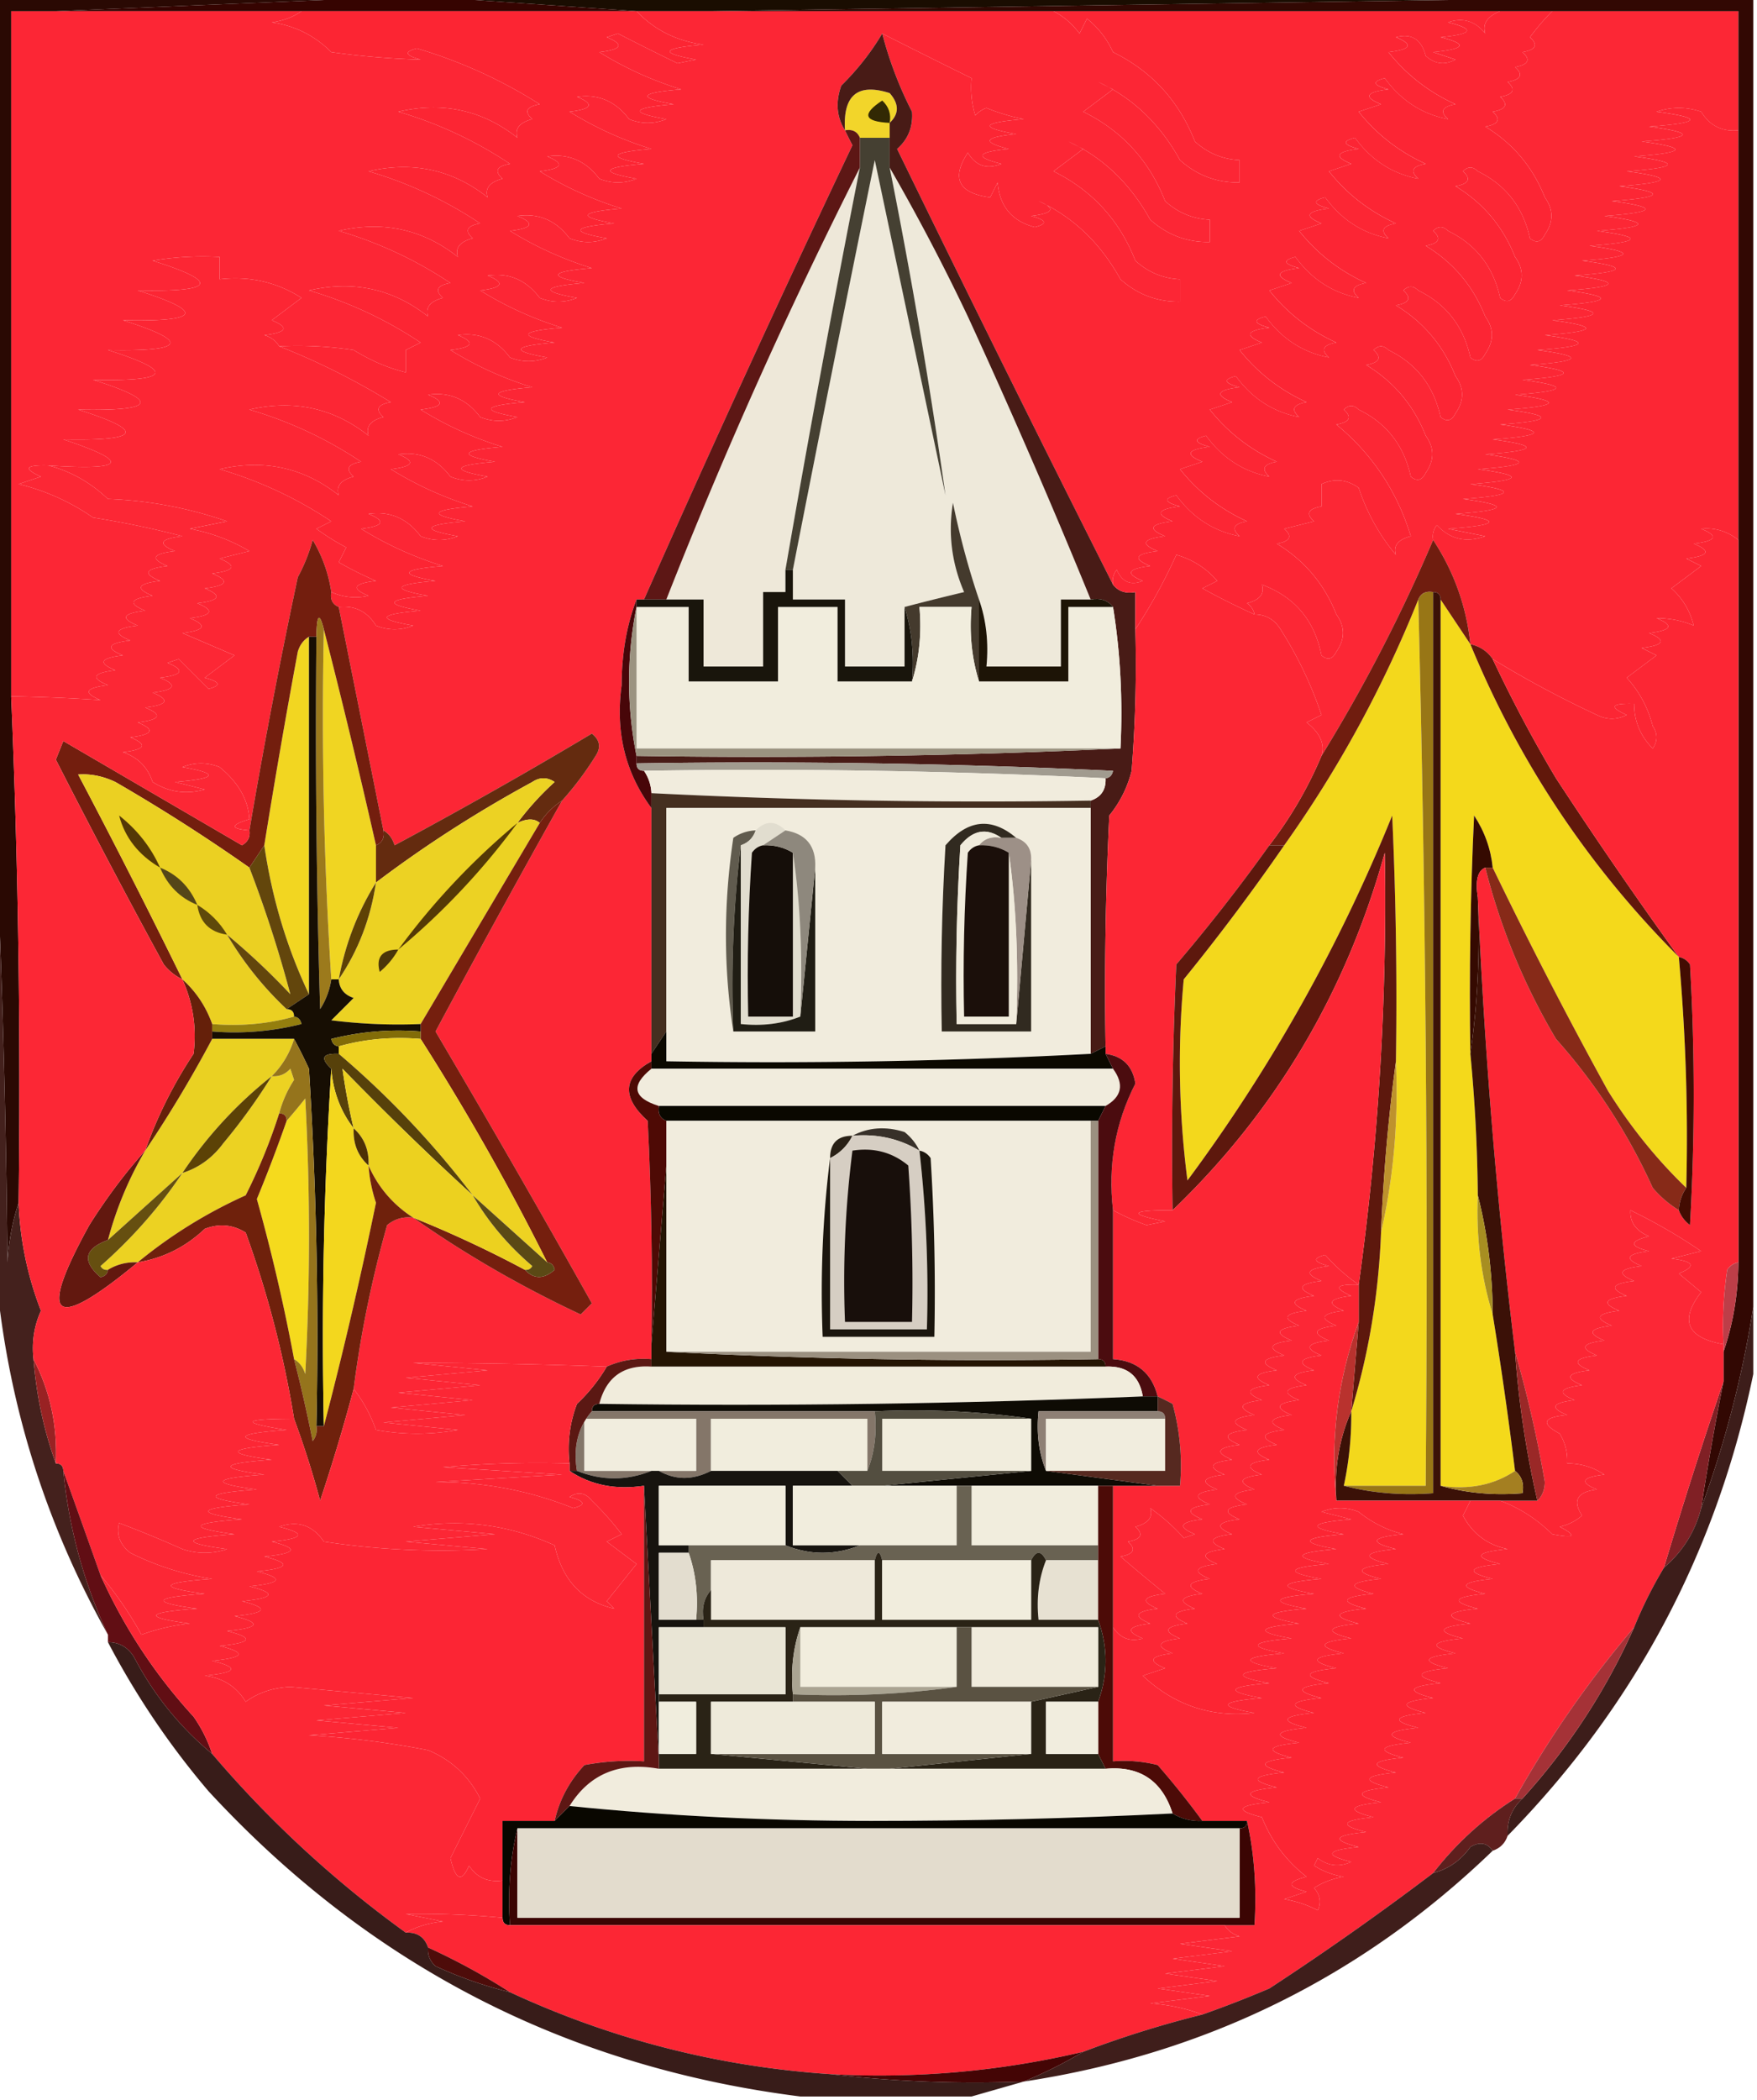 <svg xmlns="http://www.w3.org/2000/svg" width="236" height="282" style="shape-rendering:geometricPrecision;text-rendering:geometricPrecision;image-rendering:optimizeQuality;fill-rule:evenodd;clip-rule:evenodd"><path style="opacity:1" fill="#1a0d01" d="M56.5-.5h171l-132 2h-10l-29-2z"/><path style="opacity:1" fill="#360401" d="M55.5-.5h1l29 2h-78l48-2z"/><path style="opacity:1" fill="#fc2635" d="M85.5 1.5h56c1.348.686 2.515 1.686 3.5 3l1-2a12.134 12.134 0 0 1 3.5 4.5c5.197 2.558 8.864 6.558 11 12 1.717 1.559 3.717 2.392 6 2.5v3c-3.037.052-5.704-.948-8-3-2.701-4.877-6.368-8.377-11-10.5l2 1-4 3c5.197 2.558 8.864 6.558 11 12 1.717 1.559 3.717 2.392 6 2.5v3c-3.037.052-5.704-.948-8-3-2.701-4.877-6.368-8.377-11-10.5l2 1-4 3c5.197 2.558 8.864 6.558 11 12 1.717 1.559 3.717 2.392 6 2.5v3c-3.037.052-5.704-.948-8-3-2.701-4.877-6.368-8.377-11-10.5 2.378.974 2.044 1.641-1 2 2.095.556 2.262 1.056.5 1.5-3.069-.794-4.736-2.794-5-6l-1 2c-4.253-.553-5.253-2.553-3-6 1.067 1.783 2.567 2.283 4.5 1.5-3.685-.915-3.352-1.581 1-2-3.685-.915-3.352-1.581 1-2-5.008-.87-4.675-1.536 1-2a28.043 28.043 0 0 1-5-1.5 3.646 3.646 0 0 0-1.5 1 12.93 12.93 0 0 1-.5-5c-3.978-1.96-7.978-3.96-12-6-1.46 2.478-3.293 4.811-5.5 7-.789 2.212-.622 4.212.5 6 .304.65.637 1.317 1 2a2541.55 2541.55 0 0 0-28 61h-1c-1.323 3.438-1.99 7.271-2 11.5-.86 6.24.474 11.739 4 16.5v34c-3.845 2.148-4.011 4.815-.5 8 .5 9.994.666 19.994.5 30v2c-2.12-.175-4.12.159-6 1a719.047 719.047 0 0 0-26-.5l10 1-11 1 10 1-11 1 10 1-11 1 10 1-11 1 10 1a30.485 30.485 0 0 1-11 0c-.73-2.058-1.73-3.891-3-5.5.957-7.466 2.457-14.8 4.5-22 1.011-.837 2.178-1.17 3.5-1 7.02 4.934 14.52 9.267 22.5 13l1.5-1.5a1937.12 1937.12 0 0 0-21-36.5 1794.292 1794.292 0 0 1 17-31 42.75 42.75 0 0 0 4.5-6c.75-1.135.583-2.135-.5-3a651.539 651.539 0 0 1-26.5 15c-.278-.916-.778-1.582-1.5-2-1.995-9.994-3.995-19.994-6-30 2.18-.216 3.847.617 5 2.5 1.667.667 3.333.667 5 0-5.008-.87-4.675-1.536 1-2-5.008-.87-4.675-1.536 1-2-5.008-.87-4.675-1.536 1-2-5.008-.87-4.675-1.536 1-2a47.15 47.15 0 0 1-11-5c3.044-.359 3.378-1.025 1-2 2.858-.409 5.191.591 7 3 1.667.667 3.333.667 5 0-5.008-.87-4.675-1.536 1-2-5.008-.87-4.675-1.536 1-2a47.15 47.15 0 0 1-11-5c3.044-.359 3.378-1.026 1-2 2.858-.409 5.191.591 7 3 1.667.667 3.333.667 5 0-5.008-.87-4.675-1.536 1-2-5.008-.87-4.675-1.536 1-2a47.15 47.15 0 0 1-11-5c3.044-.359 3.378-1.026 1-2 2.858-.409 5.191.591 7 3 1.667.667 3.333.667 5 0-5.008-.87-4.675-1.536 1-2-5.008-.87-4.675-1.536 1-2a47.15 47.15 0 0 1-11-5c3.044-.359 3.378-1.026 1-2 2.858-.409 5.191.591 7 3 1.667.667 3.333.667 5 0-5.008-.87-4.675-1.536 1-2-5.008-.87-4.675-1.536 1-2a47.15 47.15 0 0 1-11-5c3.044-.359 3.378-1.026 1-2 2.858-.409 5.191.591 7 3 1.667.667 3.333.667 5 0-5.008-.87-4.675-1.536 1-2-5.008-.87-4.675-1.536 1-2a47.15 47.15 0 0 1-11-5c3.044-.359 3.378-1.026 1-2 2.858-.409 5.191.591 7 3 1.667.667 3.333.667 5 0-5.008-.87-4.675-1.536 1-2-5.008-.87-4.675-1.536 1-2a47.15 47.15 0 0 1-11-5c3.044-.359 3.378-1.026 1-2 2.858-.409 5.191.591 7 3 1.667.667 3.333.667 5 0-5.008-.87-4.675-1.536 1-2-5.008-.87-4.675-1.536 1-2a47.15 47.15 0 0 1-11-5c3.044-.359 3.378-1.025 1-2 2.858-.409 5.191.591 7 3 1.667.667 3.333.667 5 0-5.008-.87-4.675-1.536 1-2-5.008-.87-4.675-1.536 1-2a47.148 47.148 0 0 1-11-5c3.044-.359 3.378-1.026 1-2l1.5-.5a431.763 431.763 0 0 0 8 4l2.5-.5c-5.008-.87-4.675-1.536 1-2-3.613-.487-6.613-1.987-9-4.5z"/><path style="opacity:1" fill="#fc2735" d="M208.5 1.5h25v16c-2.181.216-3.847-.617-5-2.5-2-.667-4-.667-6 0 6.337.837 6.003 1.503-1 2 6.337.837 6.003 1.503-1 2 6.337.837 6.003 1.503-1 2 6.337.837 6.003 1.503-1 2 6.337.837 6.003 1.503-1 2 6.337.837 6.003 1.503-1 2 6.337.837 6.003 1.503-1 2 6.337.837 6.003 1.503-1 2 6.337.837 6.003 1.503-1 2 6.337.837 6.003 1.503-1 2 6.337.837 6.003 1.503-1 2 6.337.837 6.003 1.503-1 2 6.337.837 6.003 1.503-1 2 6.337.837 6.003 1.503-1 2 6.337.837 6.003 1.503-1 2 6.337.837 6.003 1.503-1 2 6.337.837 6.003 1.503-1 2 6.337.837 6.003 1.503-1 2 6.337.837 6.003 1.503-1 2 6.337.837 6.003 1.503-1 2 6.337.837 6.003 1.503-1 2 6.337.837 6.003 1.503-1 2 6.337.837 6.003 1.503-1 2 6.337.837 6.003 1.503-1 2 6.337.837 6.003 1.503-1 2 6.337.837 6.003 1.503-1 2 6.337.837 6.003 1.503-1 2 6.337.837 6.003 1.503-1 2l5 1c-2.563.918-4.73.418-6.5-1.5a2.429 2.429 0 0 0-.5 2 219.087 219.087 0 0 1-15 29c.485-1.585-.181-3.085-2-4.5l2-1a51.889 51.889 0 0 0-5.5-11.5c-.816-1.323-1.983-1.99-3.5-2-.111-.617-.444-1.117-1-1.5 1.724-.448 2.391-1.281 2-2.5 4.413 1.64 7.08 4.807 8 9.5.832.688 1.498.521 2-.5 1.181-1.698 1.181-3.365 0-5-1.618-4.081-4.285-7.248-8-9.5 1.801-.317 2.134-.984 1-2l4-1c-1.134-1.016-.801-1.683 1-2v-3c1.759-.797 3.426-.63 5 .5 1.109 3.347 2.776 6.347 5 9-.391-1.219.276-2.052 2-2.5-1.843-6.028-5.177-11.028-10-15 1.801-.317 2.134-.984 1-2 .667-.667 1.333-.667 2 0 3.755 1.82 6.088 4.82 7 9 .832.688 1.498.521 2-.5 1.181-1.698 1.181-3.365 0-5-1.618-4.081-4.285-7.248-8-9.5 1.801-.317 2.134-.984 1-2 .667-.667 1.333-.667 2 0 3.755 1.82 6.088 4.82 7 9 .832.688 1.498.521 2-.5 1.181-1.698 1.181-3.365 0-5-1.618-4.081-4.285-7.248-8-9.5 1.801-.317 2.134-.984 1-2 .667-.667 1.333-.667 2 0 3.755 1.82 6.088 4.82 7 9 .832.688 1.498.521 2-.5 1.181-1.698 1.181-3.365 0-5-1.618-4.081-4.285-7.248-8-9.5 1.801-.317 2.134-.984 1-2 .667-.667 1.333-.667 2 0 3.755 1.82 6.088 4.82 7 9 .832.688 1.498.521 2-.5 1.181-1.698 1.181-3.365 0-5-1.618-4.081-4.285-7.248-8-9.5 1.801-.317 2.134-.984 1-2 .667-.667 1.333-.667 2 0 3.755 1.82 6.088 4.82 7 9 .832.688 1.498.521 2-.5 1.181-1.698 1.181-3.365 0-5-1.618-4.081-4.285-7.248-8-9.5 1.801-.317 2.134-.984 1-2 1.801-.317 2.134-.984 1-2 1.801-.317 2.134-.984 1-2 1.801-.317 2.134-.984 1-2 1.801-.317 2.134-.984 1-2 1.801-.317 2.134-.984 1-2a30.622 30.622 0 0 1 3-3.5z"/><path style="opacity:1" fill="#fc2635" d="M7.5 1.5h33c-1.108.79-2.442 1.29-4 1.5 3.11.444 5.778 1.777 8 4 4.038.561 8.038.895 12 1-2.095-.556-2.262-1.056-.5-1.5A65.302 65.302 0 0 1 72.5 14c-1.8.317-2.134.984-1 2-1.724.448-2.391 1.282-2 2.5-4.691-3.711-10.024-4.878-16-3.5a54.553 54.553 0 0 1 15 7c-1.8.317-2.134.984-1 2-1.724.448-2.391 1.282-2 2.5-4.691-3.711-10.024-4.878-16-3.5a54.553 54.553 0 0 1 15 7c-1.8.317-2.134.984-1 2-1.724.448-2.391 1.282-2 2.5-4.691-3.711-10.024-4.878-16-3.5a54.553 54.553 0 0 1 15 7c-1.8.317-2.134.984-1 2-1.724.448-2.391 1.282-2 2.5-4.691-3.711-10.024-4.878-16-3.5a54.553 54.553 0 0 1 15 7l-2 1v3c-2.371-.58-4.705-1.58-7-3a50.441 50.441 0 0 0-10-.5c-.417-.722-1.084-1.222-2-1.5 3.044-.359 3.378-1.026 1-2l4-3c-3.324-2.128-6.99-2.961-11-2.5v-3a40.936 40.936 0 0 0-9 .5c9.111 2.88 8.444 4.214-2 4 9.111 2.88 8.444 4.214-2 4 9.111 2.88 8.444 4.214-2 4 9.111 2.88 8.444 4.214-2 4 9.111 2.88 8.444 4.214-2 4 9.111 2.88 8.444 4.214-2 4 9.13 3.028 8.463 4.195-2 3.5-3.098-.087-3.432.413-1 1.5l-3 1a29.683 29.683 0 0 1 10 4.5c4.072.637 8.072 1.47 12 2.5-3.044.359-3.378 1.025-1 2-3.044.359-3.378 1.025-1 2-3.044.359-3.378 1.025-1 2-3.044.359-3.378 1.025-1 2-3.044.359-3.378 1.025-1 2-3.044.359-3.378 1.025-1 2-3.044.359-3.378 1.025-1 2-3.044.359-3.378 1.025-1 2-3.044.359-3.378 1.025-1 2-3.044.359-3.378 1.025-1 2-3.044.359-3.378 1.025-1 2a233.175 233.175 0 0 0-12-.5v-92h6z"/><path style="opacity:1" fill="#fc2533" d="M40.5 1.5h45c2.387 2.513 5.387 4.013 9 4.5-5.675.464-6.008 1.13-1 2l-2.5.5a431.763 431.763 0 0 1-8-4l-1.5.5c2.378.974 2.044 1.641-1 2a47.148 47.148 0 0 0 11 5c-5.675.464-6.008 1.13-1 2-5.675.464-6.008 1.13-1 2-1.667.667-3.333.667-5 0-1.809-2.409-4.142-3.409-7-3 2.378.975 2.044 1.641-1 2a47.15 47.15 0 0 0 11 5c-5.675.464-6.008 1.13-1 2-5.675.464-6.008 1.13-1 2-1.667.667-3.333.667-5 0-1.809-2.409-4.142-3.409-7-3 2.378.974 2.044 1.641-1 2a47.15 47.15 0 0 0 11 5c-5.675.464-6.008 1.13-1 2-5.675.464-6.008 1.13-1 2-1.667.667-3.333.667-5 0-1.809-2.409-4.142-3.409-7-3 2.378.974 2.044 1.641-1 2a47.15 47.15 0 0 0 11 5c-5.675.464-6.008 1.13-1 2-5.675.464-6.008 1.13-1 2-1.667.667-3.333.667-5 0-1.809-2.409-4.142-3.409-7-3 2.378.974 2.044 1.641-1 2a47.15 47.15 0 0 0 11 5c-5.675.464-6.008 1.13-1 2-5.675.464-6.008 1.13-1 2-1.667.667-3.333.667-5 0-1.809-2.409-4.142-3.409-7-3 2.378.974 2.044 1.641-1 2a47.15 47.15 0 0 0 11 5c-5.675.464-6.008 1.13-1 2-5.675.464-6.008 1.13-1 2-1.667.667-3.333.667-5 0-1.809-2.409-4.142-3.409-7-3 2.378.974 2.044 1.641-1 2a47.15 47.15 0 0 0 11 5c-5.675.464-6.008 1.13-1 2-5.675.464-6.008 1.13-1 2-1.667.667-3.333.667-5 0-1.809-2.409-4.142-3.409-7-3 2.378.974 2.044 1.641-1 2a47.15 47.15 0 0 0 11 5c-5.675.464-6.008 1.13-1 2-5.675.464-6.008 1.13-1 2-1.667.667-3.333.667-5 0-1.809-2.409-4.142-3.409-7-3 2.378.975 2.044 1.641-1 2a47.15 47.15 0 0 0 11 5c-5.675.464-6.008 1.13-1 2-5.675.464-6.008 1.13-1 2-5.675.464-6.008 1.13-1 2-5.675.464-6.008 1.13-1 2-1.667.667-3.333.667-5 0-1.153-1.883-2.82-2.716-5-2.5-.838-.342-1.172-1.008-1-2 1.637.718 3.303.885 5 .5-2.378-.975-2.044-1.641 1-2a48.175 48.175 0 0 1-5-2.5l1-2a32.034 32.034 0 0 1-4-2.5l2-1a54.553 54.553 0 0 0-15-7c5.976-1.378 11.309-.211 16 3.5-.391-1.219.276-2.052 2-2.5-1.134-1.016-.8-1.683 1-2a54.553 54.553 0 0 0-15-7c5.976-1.378 11.309-.211 16 3.5-.391-1.218.276-2.052 2-2.5-1.134-1.016-.8-1.683 1-2-4.897-3.002-9.897-5.502-15-7.5 3.35-.165 6.683.002 10 .5 2.295 1.42 4.629 2.42 7 3v-3l2-1a54.553 54.553 0 0 0-15-7c5.976-1.378 11.309-.211 16 3.5-.391-1.218.276-2.052 2-2.5-1.134-1.016-.8-1.683 1-2a54.553 54.553 0 0 0-15-7c5.976-1.378 11.309-.211 16 3.5-.391-1.218.276-2.052 2-2.5-1.134-1.016-.8-1.683 1-2a54.553 54.553 0 0 0-15-7c5.976-1.378 11.309-.211 16 3.5-.391-1.218.276-2.052 2-2.5-1.134-1.016-.8-1.683 1-2a54.553 54.553 0 0 0-15-7c5.976-1.378 11.309-.211 16 3.5-.391-1.218.276-2.052 2-2.5-1.134-1.016-.8-1.683 1-2A65.302 65.302 0 0 0 56 6.5c-1.762.444-1.595.944.5 1.5a107.916 107.916 0 0 1-12-1c-2.222-2.223-4.89-3.556-8-4 1.558-.21 2.892-.71 4-1.5z"/><path style="opacity:1" fill="#f2d52a" d="M119.5 16.5v2h-4c-.342-.838-1.008-1.172-2-1-.299-4.714 1.701-6.38 6-5 1.282 1.458 1.282 2.792 0 4z"/><path style="opacity:1" fill="#eee9da" d="M119.5 22.5a281.685 281.685 0 0 1 10.5 20 945.977 945.977 0 0 1 16.5 38h-4v9h-10c.31-3.213-.023-6.213-1-9a107.933 107.933 0 0 1-3.5-13c-.671 4.136-.171 8.136 1.5 12a345.429 345.429 0 0 0-8 2v8h-8v-9h-7v-4a6459.462 6459.462 0 0 1 11-55l9.5 45a788.247 788.247 0 0 0-7.5-44z"/><path style="opacity:1" fill="#fc2634" d="M141.5 1.5h60c-1.746.718-2.412 1.718-2 3-1.354-1.684-3.021-2.184-5-1.5 3.685.914 3.352 1.581-1 2 3.685.914 3.352 1.581-1 2l3 1c-1.444.78-2.777.614-4-.5-.581-2.224-1.914-3.057-4-2.5 2.378.974 2.044 1.641-1 2 2.419 3.037 5.419 5.37 9 7-1.801.317-2.134.984-1 2-3.474-.665-6.307-2.498-8.5-5.5-1.762.444-1.595.944.5 1.5-3.044.359-3.378 1.025-1 2l-3 1c2.419 3.038 5.419 5.37 9 7-1.801.317-2.134.984-1 2-3.474-.665-6.307-2.498-8.5-5.5-1.762.444-1.595.944.5 1.5-3.044.359-3.378 1.026-1 2l-3 1c2.419 3.038 5.419 5.37 9 7-1.801.317-2.134.984-1 2-3.474-.665-6.307-2.498-8.5-5.5-1.762.444-1.595.944.5 1.5-3.044.359-3.378 1.026-1 2l-3 1c2.419 3.038 5.419 5.37 9 7-1.801.317-2.134.984-1 2-3.474-.664-6.307-2.498-8.5-5.5-1.762.444-1.595.944.5 1.5-3.044.359-3.378 1.026-1 2l-3 1c2.419 3.038 5.419 5.37 9 7-1.801.317-2.134.984-1 2-3.474-.664-6.307-2.498-8.5-5.5-1.762.444-1.595.944.5 1.5-3.044.359-3.378 1.026-1 2l-3 1c2.419 3.038 5.419 5.37 9 7-1.801.317-2.134.984-1 2-3.474-.664-6.307-2.498-8.5-5.5-1.762.444-1.595.944.5 1.5-3.044.359-3.378 1.026-1 2l-3 1c2.419 3.038 5.419 5.37 9 7-1.801.317-2.134.984-1 2-3.474-.664-6.307-2.498-8.5-5.5-1.762.444-1.595.944.5 1.5-3.044.359-3.378 1.026-1 2l-3 1c2.419 3.037 5.419 5.37 9 7-1.801.317-2.134.984-1 2-3.474-.665-6.307-2.498-8.5-5.5-1.762.444-1.595.944.5 1.5-3.044.359-3.378 1.025-1 2-3.044.359-3.378 1.025-1 2-3.044.359-3.378 1.025-1 2-3.044.359-3.378 1.025-1 2-3.044.359-3.378 1.025-1 2-1.608.658-2.775.158-3.5-1.5a2.429 2.429 0 0 0-.5 2 4781.5 4781.5 0 0 1-29-58.5c1.48-1.3 2.146-2.966 2-5a51.052 51.052 0 0 1-4-10.5c4.022 2.04 8.022 4.04 12 6-.16 1.7.006 3.366.5 5 .414-.457.914-.79 1.5-1a28.043 28.043 0 0 0 5 1.5c-5.675.464-6.008 1.13-1 2-4.352.419-4.685 1.085-1 2-4.352.419-4.685 1.085-1 2-1.933.783-3.433.283-4.5-1.5-2.253 3.447-1.253 5.447 3 6l1-2c.264 3.206 1.931 5.206 5 6 1.762-.444 1.595-.944-.5-1.5 3.044-.359 3.378-1.026 1-2 4.632 2.123 8.299 5.623 11 10.5 2.296 2.052 4.963 3.052 8 3v-3c-2.283-.108-4.283-.941-6-2.5-2.136-5.442-5.803-9.442-11-12l4-3-2-1c4.632 2.123 8.299 5.623 11 10.5 2.296 2.052 4.963 3.052 8 3v-3c-2.283-.108-4.283-.941-6-2.5-2.136-5.442-5.803-9.442-11-12l4-3-2-1c4.632 2.123 8.299 5.623 11 10.5 2.296 2.052 4.963 3.052 8 3v-3c-2.283-.108-4.283-.941-6-2.5-2.136-5.442-5.803-9.442-11-12a12.134 12.134 0 0 0-3.5-4.5l-1 2c-.985-1.314-2.152-2.314-3.5-3zM233.5 17.5v55c-1.503-1.182-3.17-1.682-5-1.5 2.378.975 2.044 1.641-1 2 2.378.975 2.044 1.641-1 2l2 1-4 3c1.504 1.337 2.504 3.004 3 5-1.535-.66-3.202-.994-5-1 2.378.975 2.044 1.641-1 2 2.378.975 2.044 1.641-1 2l2 1-4 3c1.679 1.826 2.846 3.992 3.5 6.5.667 1 .667 2 0 3-1.663-1.658-2.496-3.658-2.5-6-3.098-.088-3.432.412-1 1.5-1.333.667-2.667.667-4 0a139.586 139.586 0 0 1-14-7.5c-.722-1.051-1.722-1.718-3-2-.526-5.057-2.193-9.724-5-14a2.429 2.429 0 0 1 .5-2c1.77 1.918 3.937 2.418 6.5 1.5l-5-1c7.003-.497 7.337-1.163 1-2 7.003-.497 7.337-1.163 1-2 7.003-.497 7.337-1.163 1-2 7.003-.497 7.337-1.163 1-2 7.003-.497 7.337-1.163 1-2 7.003-.497 7.337-1.163 1-2 7.003-.497 7.337-1.163 1-2 7.003-.497 7.337-1.163 1-2 7.003-.497 7.337-1.163 1-2 7.003-.497 7.337-1.163 1-2 7.003-.497 7.337-1.163 1-2 7.003-.497 7.337-1.163 1-2 7.003-.497 7.337-1.163 1-2 7.003-.497 7.337-1.163 1-2 7.003-.497 7.337-1.163 1-2 7.003-.497 7.337-1.163 1-2 7.003-.497 7.337-1.163 1-2 7.003-.497 7.337-1.163 1-2 7.003-.497 7.337-1.163 1-2 7.003-.497 7.337-1.163 1-2 7.003-.497 7.337-1.163 1-2 7.003-.497 7.337-1.163 1-2 7.003-.497 7.337-1.163 1-2 7.003-.497 7.337-1.163 1-2 7.003-.497 7.337-1.163 1-2 7.003-.497 7.337-1.163 1-2 7.003-.497 7.337-1.163 1-2 7.003-.497 7.337-1.163 1-2 2-.667 4-.667 6 0 1.153 1.883 2.819 2.716 5 2.5z"/><path style="opacity:1" fill="#eee8d9" d="M115.5 22.5a2380.275 2380.275 0 0 0-10 54v3h-3v10h-8v-9h-5a678.352 678.352 0 0 1 26-58z"/><path style="opacity:1" fill="#454032" d="M115.5 18.5h4v4a788.247 788.247 0 0 1 7.5 44l-9.5-45a6459.462 6459.462 0 0 0-11 55h-1a2380.275 2380.275 0 0 1 10-54v-4z"/><path style="opacity:1" fill="#5d1715" d="M113.5 17.5c.992-.172 1.658.162 2 1v4a678.352 678.352 0 0 0-26 58h-3a2541.55 2541.55 0 0 1 28-61 44.147 44.147 0 0 1-1-2z"/><path style="opacity:1" fill="#481b16" d="M118.5 4.5a51.052 51.052 0 0 0 4 10.5c.146 2.034-.52 3.7-2 5a4781.5 4781.5 0 0 0 29 58.5c.709.904 1.709 1.237 3 1v5c.166 6.342 0 12.675-.5 19a15.39 15.39 0 0 1-3 6 481.165 481.165 0 0 0-.5 31l-2 1v-34c1.406-.473 2.073-1.473 2-3 .543-.06.876-.393 1-1-21.323-1-42.656-1.333-64-1v-1c21.84.331 43.506-.003 65-1 .323-6.522-.01-12.855-1-19-.709-.904-1.709-1.237-3-1a945.977 945.977 0 0 0-16.5-38 281.685 281.685 0 0 0-10.5-20v-6c1.282-1.208 1.282-2.542 0-4-4.299-1.38-6.299.286-6 5-1.122-1.788-1.289-3.788-.5-6 2.207-2.189 4.04-4.522 5.5-7z"/><path style="opacity:1" fill="#322904" d="M119.5 16.5c-3.457-.167-3.79-1.167-1-3 .886.825 1.219 1.825 1 3z"/><path style="opacity:1" fill="#fc2634" d="M37.5 46.5c5.103 1.998 10.103 4.498 15 7.5-1.8.317-2.134.984-1 2-1.724.448-2.391 1.282-2 2.5-4.691-3.711-10.024-4.878-16-3.5a54.553 54.553 0 0 1 15 7c-1.8.317-2.134.984-1 2-1.724.448-2.391 1.281-2 2.5-4.691-3.711-10.024-4.878-16-3.5a54.553 54.553 0 0 1 15 7l-2 1a32.034 32.034 0 0 0 4 2.5l-1 2c1.613.927 3.28 1.76 5 2.5-3.044.359-3.378 1.025-1 2-1.697.385-3.363.218-5-.5a18.892 18.892 0 0 0-2.5-7 22.948 22.948 0 0 1-2 5 828.188 828.188 0 0 0-6.5 34c-2.597-.221-2.597-.721 0-1.5-.153-2.61-1.486-4.943-4-7-1.667-.667-3.333-.667-5 0 5.008.869 4.675 1.536-1 2l4 1c-2.471.706-4.805.373-7-1-.667-2-2-3.333-4-4 3.044-.359 3.378-1.025 1-2 3.044-.359 3.378-1.025 1-2 3.044-.359 3.378-1.025 1-2 3.044-.359 3.378-1.025 1-2 3.044-.359 3.378-1.025 1-2 3.044-.359 3.378-1.025 1-2l1.5-.5 4 4c1.762-.444 1.595-.944-.5-1.5l4-3-7-3c3.044-.359 3.378-1.025 1-2 3.044-.359 3.378-1.025 1-2 3.044-.359 3.378-1.025 1-2 3.044-.359 3.378-1.025 1-2 3.044-.359 3.378-1.025 1-2l4-1a24.562 24.562 0 0 0-8-3l5-1a54.635 54.635 0 0 0-16-3c-2.37-2.242-5.036-3.742-8-4.5 10.463.695 11.13-.472 2-3.5 10.444.214 11.111-1.12 2-4 10.444.214 11.111-1.12 2-4 10.444.214 11.111-1.12 2-4 10.444.214 11.111-1.12 2-4 10.444.214 11.111-1.12 2-4 10.444.214 11.111-1.12 2-4a40.936 40.936 0 0 1 9-.5v3c4.01-.461 7.676.372 11 2.5l-4 3c2.378.974 2.044 1.641-1 2 .916.278 1.583.778 2 1.5z"/><path style="opacity:1" fill="#fc2534" d="M201.5 1.5h7a30.622 30.622 0 0 0-3 3.5c1.134 1.016.801 1.683-1 2 1.134 1.016.801 1.683-1 2 1.134 1.016.801 1.683-1 2 1.134 1.016.801 1.683-1 2 1.134 1.016.801 1.683-1 2 1.134 1.016.801 1.683-1 2 3.715 2.252 6.382 5.419 8 9.5 1.181 1.635 1.181 3.302 0 5-.502 1.021-1.168 1.188-2 .5-.912-4.18-3.245-7.18-7-9-.667-.667-1.333-.667-2 0 1.134 1.016.801 1.683-1 2 3.715 2.252 6.382 5.419 8 9.5 1.181 1.635 1.181 3.302 0 5-.502 1.021-1.168 1.188-2 .5-.912-4.18-3.245-7.18-7-9-.667-.667-1.333-.667-2 0 1.134 1.016.801 1.683-1 2 3.715 2.252 6.382 5.419 8 9.5 1.181 1.635 1.181 3.302 0 5-.502 1.021-1.168 1.188-2 .5-.912-4.18-3.245-7.18-7-9-.667-.667-1.333-.667-2 0 1.134 1.016.801 1.683-1 2 3.715 2.252 6.382 5.419 8 9.5 1.181 1.635 1.181 3.302 0 5-.502 1.021-1.168 1.188-2 .5-.912-4.18-3.245-7.18-7-9-.667-.667-1.333-.667-2 0 1.134 1.016.801 1.683-1 2 3.715 2.252 6.382 5.419 8 9.5 1.181 1.635 1.181 3.302 0 5-.502 1.021-1.168 1.188-2 .5-.912-4.18-3.245-7.18-7-9-.667-.667-1.333-.667-2 0 1.134 1.016.801 1.683-1 2 4.823 3.972 8.157 8.972 10 15-1.724.448-2.391 1.281-2 2.5-2.224-2.653-3.891-5.653-5-9-1.574-1.13-3.241-1.297-5-.5v3c-1.801.317-2.134.984-1 2l-4 1c1.134 1.016.801 1.683-1 2 3.715 2.252 6.382 5.419 8 9.5 1.181 1.635 1.181 3.302 0 5-.502 1.021-1.168 1.188-2 .5-.92-4.693-3.587-7.86-8-9.5.391 1.219-.276 2.052-2 2.5.556.383.889.883 1 1.5a103.65 103.65 0 0 1-7-3.5l2-1a11.142 11.142 0 0 0-5.5-3.5 71.295 71.295 0 0 1-5.5 10v-5c-1.291.237-2.291-.096-3-1a2.429 2.429 0 0 1 .5-2c.725 1.658 1.892 2.158 3.5 1.5-2.378-.975-2.044-1.641 1-2-2.378-.975-2.044-1.641 1-2-2.378-.975-2.044-1.641 1-2-2.378-.975-2.044-1.641 1-2-2.378-.975-2.044-1.641 1-2-2.095-.556-2.262-1.056-.5-1.5 2.193 3.002 5.026 4.835 8.5 5.5-1.134-1.016-.801-1.683 1-2-3.581-1.63-6.581-3.963-9-7l3-1c-2.378-.974-2.044-1.641 1-2-2.095-.556-2.262-1.056-.5-1.5 2.193 3.002 5.026 4.836 8.5 5.5-1.134-1.016-.801-1.683 1-2-3.581-1.63-6.581-3.962-9-7l3-1c-2.378-.974-2.044-1.641 1-2-2.095-.556-2.262-1.056-.5-1.5 2.193 3.002 5.026 4.836 8.5 5.5-1.134-1.016-.801-1.683 1-2-3.581-1.63-6.581-3.962-9-7l3-1c-2.378-.974-2.044-1.641 1-2-2.095-.556-2.262-1.056-.5-1.5 2.193 3.002 5.026 4.836 8.5 5.5-1.134-1.016-.801-1.683 1-2-3.581-1.63-6.581-3.962-9-7l3-1c-2.378-.974-2.044-1.641 1-2-2.095-.556-2.262-1.056-.5-1.5 2.193 3.002 5.026 4.836 8.5 5.5-1.134-1.016-.801-1.683 1-2-3.581-1.63-6.581-3.962-9-7l3-1c-2.378-.974-2.044-1.641 1-2-2.095-.556-2.262-1.056-.5-1.5 2.193 3.002 5.026 4.835 8.5 5.5-1.134-1.016-.801-1.683 1-2-3.581-1.63-6.581-3.962-9-7l3-1c-2.378-.974-2.044-1.641 1-2-2.095-.556-2.262-1.056-.5-1.5 2.193 3.002 5.026 4.835 8.5 5.5-1.134-1.016-.801-1.683 1-2-3.581-1.63-6.581-3.962-9-7l3-1c-2.378-.975-2.044-1.641 1-2-2.095-.556-2.262-1.056-.5-1.5 2.193 3.002 5.026 4.835 8.5 5.5-1.134-1.016-.801-1.683 1-2-3.581-1.63-6.581-3.963-9-7 3.044-.359 3.378-1.026 1-2 2.086-.557 3.419.276 4 2.5 1.223 1.114 2.556 1.28 4 .5l-3-1c4.352-.419 4.685-1.086 1-2 4.352-.419 4.685-1.086 1-2 1.979-.684 3.646-.184 5 1.5-.412-1.282.254-2.282 2-3z"/><path style="opacity:1" fill="#320803" d="M227.5-.5h8v176a142.223 142.223 0 0 1-7 27 380.684 380.684 0 0 1 3-17v-4c1.295-3.767 1.961-7.767 2-12V1.5h-138l132-2z"/><path style="opacity:1" fill="#443a2d" d="M131.5 80.5v11c-.979-3.125-1.313-6.458-1-10h-7c.313 3.542-.021 6.875-1 10 .313-3.542-.021-6.875-1-10a345.429 345.429 0 0 1 8-2c-1.671-3.864-2.171-7.864-1.5-12 .924 4.508 2.09 8.842 3.5 13z"/><path style="opacity:1" fill="#f3d81c" d="M190.5 80.5a3539.447 3539.447 0 0 1 1 119h-11a44.866 44.866 0 0 0 1-10c2.346-7.701 3.679-15.701 4-24 1.697-7.43 2.364-15.097 2-23 .167-11.005 0-22.005-.5-33a221.401 221.401 0 0 1-27.5 49 122.079 122.079 0 0 1-.5-27 290.056 290.056 0 0 0 13.5-18c7.283-10.228 13.283-21.228 18-33z"/><path style="opacity:1" fill="#987616" d="M190.5 80.5c.342-.838 1.008-1.172 2-1v121c-4.202.317-8.202-.017-12-1h11c.332-39.837-.001-79.504-1-119z"/><path style="opacity:1" fill="#f4d91b" d="m193.5 80.5 4 6c6.554 15.881 15.887 29.881 28 42a269.94 269.94 0 0 1 1 31c-3.961-3.812-7.461-8.145-10.5-13a636.546 636.546 0 0 1-15.5-30c-.255-2.516-1.089-4.85-2.5-7a511.925 511.925 0 0 0-.5 32c.61 6.315.943 12.649 1 19-.245 5.584.422 10.917 2 16a571.526 571.526 0 0 1 3 21c-2.837 1.902-6.171 2.569-10 2v-119z"/><path style="opacity:1" fill="#f1eddd" d="M85.5 81.5h7v10h12v-10h8v10h10c.979-3.125 1.313-6.458 1-10h7c-.313 3.542.021 6.875 1 10h12v-10h6c.99 6.145 1.323 12.478 1 19h-65v-19z"/><path style="opacity:1" fill="#f2d621" d="M41.5 85.5v48c-2.97-6.253-4.97-12.92-6-20 1.39-8.673 2.89-17.34 4.5-26 .278-.916.778-1.582 1.5-2z"/><path style="opacity:1" fill="#19150c" d="M105.5 76.5h1v4h7v9h8v-8c.979 3.125 1.313 6.458 1 10h-10v-10h-8v10h-12v-10h-7v-1h9v9h8v-10h3v-3z"/><path style="opacity:1" fill="#1d1406" d="M131.5 80.5c.977 2.787 1.31 5.787 1 9h10v-9h4c1.291-.237 2.291.096 3 1h-6v10h-12v-11z"/><path style="opacity:1" fill="#480609" d="M85.5 80.5v1a50.501 50.501 0 0 0 0 20v1c0 .667.333 1 1 1 .61.891.943 1.891 1 3v2c-3.526-4.761-4.86-10.26-4-16.5.01-4.229.677-8.062 2-11.5z"/><path style="opacity:1" fill="#701d0f" d="M192.5 72.5c2.807 4.276 4.474 8.943 5 14l-4-6c0-.667-.333-1-1-1-.992-.172-1.658.162-2 1-4.717 11.772-10.717 22.772-18 33h-2a54.032 54.032 0 0 0 7-12 219.087 219.087 0 0 0 15-29z"/><path style="opacity:1" fill="#9b9380" d="M85.5 81.5v19h65c-21.494.997-43.16 1.331-65 1a50.501 50.501 0 0 1 0-20z"/><path style="opacity:1" fill="#f0d522" d="M43.5 84.5a1061.461 1061.461 0 0 1 7 29v5c-2.473 3.959-4.14 8.293-5 13h-1a552.846 552.846 0 0 1-1-47z"/><path style="opacity:1" fill="#a19b8f" d="M85.5 102.5c21.344-.333 42.677 0 64 1-.124.607-.457.94-1 1a961.42 961.42 0 0 0-62-1c-.667 0-1-.333-1-1z"/><path style="opacity:1" fill="#f1ecdd" d="M86.5 103.5a961.42 961.42 0 0 1 62 1c.073 1.527-.594 2.527-2 3a885.986 885.986 0 0 1-59-1 5.728 5.728 0 0 0-1-3z"/><path style="opacity:1" fill="#642b0f" d="M75.5 107.5a10.162 10.162 0 0 0-3 3c-.702-.616-1.702-.616-3 0a38.44 38.44 0 0 1 5-5.5c-1-.667-2-.667-3 0-7.441 4.039-14.441 8.539-21 13.5v-5c.838-.342 1.172-1.008 1-2 .722.418 1.222 1.084 1.5 2 8.962-4.8 17.795-9.8 26.5-15 1.083.865 1.25 1.865.5 3a42.75 42.75 0 0 1-4.5 6z"/><path style="opacity:1" fill="#731e0e" d="M44.5 79.5c-.172.992.162 1.658 1 2 2.005 10.006 4.005 20.006 6 30 .172.992-.162 1.658-1 2a1061.461 1061.461 0 0 0-7-29c-.61-2.35-.944-2.017-1 1h-1c-.722.418-1.222 1.084-1.5 2-1.61 8.66-3.11 17.327-4.5 26l-2 3a240.7 240.7 0 0 0-18-11.5c-1.665-.788-3.331-1.122-5-1a1028.599 1028.599 0 0 1 14 27.5c-.958-.453-1.792-1.119-2.5-2A1098.592 1098.592 0 0 1 7.5 102l1-2.5 24 14c.797-.457 1.13-1.124 1-2a828.188 828.188 0 0 1 6.5-34 22.948 22.948 0 0 0 2-5 18.892 18.892 0 0 1 2.5 7z"/><path style="opacity:1" fill="#fc2634" d="M168.5 82.5c1.517.01 2.684.677 3.5 2a51.889 51.889 0 0 1 5.5 11.5l-2 1c1.819 1.415 2.485 2.915 2 4.5a54.032 54.032 0 0 1-7 12 237.058 237.058 0 0 1-12.5 16 544.417 544.417 0 0 0-.5 33c-5.708-.008-6.041.492-1 1.5l-2.5.5a31.505 31.505 0 0 1-4.5-2c-.698-6.057.302-11.724 3-17-.348-2.348-1.682-3.682-4-4v-1c-.166-10.339 0-20.672.5-31a15.39 15.39 0 0 0 3-6c.5-6.325.666-12.658.5-19a71.295 71.295 0 0 0 5.5-10 11.142 11.142 0 0 1 5.5 3.5l-2 1a103.65 103.65 0 0 0 7 3.5z"/><path style="opacity:1" fill="#61180b" d="M197.5 86.5c1.278.282 2.278.949 3 2a186.17 186.17 0 0 0 8.5 16 652.56 652.56 0 0 0 16.5 24c-12.113-12.119-21.446-26.119-28-42z"/><path style="opacity:1" fill="#452f20" d="M87.5 106.5a885.986 885.986 0 0 0 59 1v1h-57v30l-2 3v-35z"/><path style="opacity:1" fill="#f1ecdd" d="M146.5 108.5v33a813 813 0 0 1-57 1v-34h57z"/><path style="opacity:1" fill="#9c7a1c" d="M43.5 84.5a552.846 552.846 0 0 0 1 47 10.122 10.122 0 0 1-1.5 4c-.5-16.663-.667-33.33-.5-50 .056-3.017.39-3.35 1-1z"/><path style="opacity:1" fill="#2a0903" d="M-.5-.5h56l-48 2h-6v92a1233.77 1233.77 0 0 1 1 68c-.817 2.469-1.317 5.135-1.5 8a1555.885 1555.885 0 0 0-1.5-56V-.5z"/><path style="opacity:1" fill="#ecd223" d="M69.5 110.5c1.298-.616 2.298-.616 3 0a34110.045 34110.045 0 0 0-16 27 72.368 72.368 0 0 1-12-.5l3-3c-1.256-.417-1.923-1.25-2-2.5 2.63-3.877 4.296-8.21 5-13 6.559-4.961 13.559-9.461 21-13.5 1-.667 2-.667 3 0a38.44 38.44 0 0 0-5 5.5z"/><path style="opacity:1" fill="#ebd022" d="M33.5 116.5a167.51 167.51 0 0 1 5.5 17 95.343 95.343 0 0 0-8.5-8 45.28 45.28 0 0 0 8 10c.667 0 1 .333 1 1-3.462.982-7.129 1.315-11 1-.84-2.353-2.174-4.353-4-6a1028.599 1028.599 0 0 0-14-27.5c1.669-.122 3.335.212 5 1a240.7 240.7 0 0 1 18 11.5z"/><path style="opacity:1" fill="#553806" d="M21.5 116.5c-2.895-1.702-4.728-4.036-5.5-7 2.454 1.941 4.287 4.275 5.5 7z"/><path style="opacity:1" fill="#554618" d="M21.5 116.5c2.316.922 3.983 2.589 5 5-2.316-.922-3.983-2.589-5-5z"/><path style="opacity:1" fill="#63460c" d="M35.5 113.5c1.03 7.08 3.03 13.747 6 20l-3 2a45.28 45.28 0 0 1-8-10 95.343 95.343 0 0 1 8.5 8 167.51 167.51 0 0 0-5.5-17l2-3z"/><path style="opacity:1" fill="#312a20" d="M136.5 112.5h-2c-1.989-1.387-3.822-1.053-5.5 1-.5 7.993-.666 15.993-.5 24h8l2-22v23h-12c-.166-8.34 0-16.673.5-25 2.995-3.479 6.161-3.812 9.5-1z"/><path style="opacity:1" fill="#5d180d" d="M187.5 142.5a246.48 246.48 0 0 0-2 23c-.321 8.299-1.654 16.299-4 24l1-12v-5c2.665-19.098 3.832-38.431 3.5-58-5.198 18.756-14.698 34.756-28.5 48-.167-11.005 0-22.005.5-33a237.058 237.058 0 0 0 12.5-16h2a290.056 290.056 0 0 1-13.5 18 122.079 122.079 0 0 0 .5 27 221.401 221.401 0 0 0 27.5-49c.5 10.995.667 21.995.5 33z"/><path style="opacity:1" fill="#5f490a" d="M26.5 121.5c1.667 1 3 2.333 4 4-2.333-.333-3.667-1.667-4-4z"/><path style="opacity:1" fill="#605b4e" d="M101.5 111.5c-.333 1-1 1.667-2 2-.993 8.15-1.326 16.483-1 25-1.321-8.509-1.321-17.175 0-26a5.575 5.575 0 0 1 3-1z"/><path style="opacity:1" fill="#553906" d="M69.5 110.5a96.32 96.32 0 0 1-16 17 96.32 96.32 0 0 1 16-17z"/><path style="opacity:1" fill="#5e4105" d="M50.5 118.5c-.704 4.79-2.37 9.123-5 13 .86-4.707 2.527-9.041 5-13z"/><path style="opacity:1" fill="#e1ddcf" d="m105.5 111.5-3 2c-.617.111-1.117.444-1.5 1a242.43 242.43 0 0 0-.5 22h6v-22c.999 6.577 1.333 13.91 1 22-2.448.973-5.115 1.306-8 1v-24c1-.333 1.667-1 2-2 1.333-1.333 2.667-1.333 4 0z"/><path style="opacity:1" fill="#201d14" d="M99.5 113.5v24c2.885.306 5.552-.027 8-1l2-20v22h-11c-.326-8.517.007-16.85 1-25z"/><path style="opacity:1" fill="#751f0e" d="M75.5 107.5a1794.292 1794.292 0 0 0-17 31 1937.12 1937.12 0 0 1 21 36.5l-1.5 1.5c-7.98-3.733-15.48-8.066-22.5-13a152.17 152.17 0 0 1 15 7c1.208 1.282 2.542 1.282 4 0-.124-.607-.457-.94-1-1a329.613 329.613 0 0 0-17-30v-2c5.324-8.994 10.657-17.994 16-27a10.162 10.162 0 0 1 3-3z"/><path style="opacity:1" fill="#9d9087" d="M131.5 113.5c.709-.904 1.709-1.237 3-1h2c1.406.473 2.073 1.473 2 3l-2 22c.332-8.422-.001-16.089-1-23-1.208-.734-2.541-1.067-4-1z"/><path style="opacity:1" fill="#4b3609" d="M53.5 127.5a10.51 10.51 0 0 1-2.5 3c-.52-1.989.314-2.989 2.5-3z"/><path style="opacity:1" fill="#350a01" d="M200.5 116.5h-1c-1.021.399-1.354 1.733-1 4 .325 7.187-.009 14.187-1 21-.167-10.672 0-21.339.5-32 1.411 2.15 2.245 4.484 2.5 7z"/><path style="opacity:1" fill="#f0ebdc" d="M134.5 112.5c-1.291-.237-2.291.096-3 1-.617.111-1.117.444-1.5 1a242.43 242.43 0 0 0-.5 22h6v-22c.999 6.911 1.332 14.578 1 23h-8c-.166-8.007 0-16.007.5-24 1.678-2.053 3.511-2.387 5.5-1z"/><path style="opacity:1" fill="#1b0f0a" d="M131.5 113.5c1.459-.067 2.792.266 4 1v22h-6c-.166-7.341 0-14.674.5-22 .383-.556.883-.889 1.5-1z"/><path style="opacity:1" fill="#150e09" d="M102.5 113.5c1.459-.067 2.792.266 4 1v22h-6c-.166-7.341 0-14.674.5-22 .383-.556.883-.889 1.5-1z"/><path style="opacity:1" fill="#8e887d" d="M105.5 111.5c2.797.467 4.131 2.133 4 5l-2 20c.333-8.09-.001-15.423-1-22-1.208-.734-2.541-1.067-4-1l3-2z"/><path style="opacity:1" fill="#947e0e" d="M39.5 136.5c.543.06.876.393 1 1a36.877 36.877 0 0 1-12 1v-1c3.871.315 7.538-.018 11-1z"/><path style="opacity:1" fill="#170e03" d="M41.5 85.5h1c-.167 16.67 0 33.337.5 50a10.122 10.122 0 0 0 1.5-4h1c.077 1.25.744 2.083 2 2.5l-3 3c3.986.499 7.986.666 12 .5v1a36.877 36.877 0 0 0-12 1c.124.607.457.94 1 1v1c-2.198-.091-2.531.575-1 2a576.585 576.585 0 0 0-1 48h-1c.333-16.014 0-32.014-1-48a70.915 70.915 0 0 0-2-4h-11v-1a36.877 36.877 0 0 0 12-1c-.124-.607-.457-.94-1-1 0-.667-.333-1-1-1l3-2v-48z"/><path style="opacity:1" fill="#826c08" d="M56.5 138.5v1c-3.871-.315-7.538.018-11 1-.543-.06-.876-.393-1-1a36.877 36.877 0 0 1 12-1z"/><path style="opacity:1" fill="#ead122" d="M28.5 139.5h11a11.743 11.743 0 0 1-3 5 56.993 56.993 0 0 0-12 13 6913.86 6913.86 0 0 0-10 9c1.132-4.26 2.8-8.26 5-12a168.743 168.743 0 0 0 9-15z"/><path style="opacity:1" fill="#eed222" d="M56.5 139.5a329.613 329.613 0 0 1 17 30 3778.603 3778.603 0 0 0-10-9 121.023 121.023 0 0 0-18-19v-1c3.462-.982 7.129-1.315 11-1z"/><path style="opacity:1" fill="#57410a" d="M45.5 141.5a121.023 121.023 0 0 1 18 19 420.446 420.446 0 0 1-17.5-17c.36 2.612.86 5.279 1.5 8-1.767-2.292-2.767-4.958-3-8-1.531-1.425-1.198-2.091 1-2z"/><path style="opacity:1" fill="#0c0900" d="M89.5 138.5v4a813 813 0 0 0 57-1l2-1v1l1 2h-62v-2l2-3z"/><path style="opacity:1" fill="#ecd11f" d="M63.5 160.5c2.046 3.527 4.712 6.694 8 9.5-.228.399-.562.565-1 .5a152.17 152.17 0 0 0-15-7c-2.7-1.737-4.7-4.07-6-7 .098-2.053-.569-3.72-2-5a86.193 86.193 0 0 1-1.5-8 420.446 420.446 0 0 0 17.5 17z"/><path style="opacity:1" fill="#f1ecdd" d="M87.5 143.5h62c1.523 2.086 1.19 3.752-1 5h-60c-3.472-1.077-3.805-2.744-1-5z"/><path style="opacity:1" fill="#ecd222" d="M37.5 149.5c-1.2 3.763-2.7 7.43-4.5 11-5.284 2.386-10.118 5.386-14.5 9-1.459-.067-2.792.266-4 1-.438.065-.772-.101-1-.5 4.27-3.761 7.937-7.928 11-12.5 2.216-.703 4.049-2.036 5.5-4a79.839 79.839 0 0 0 6.5-9c.996.086 1.83-.248 2.5-1l.5 1.5a15.407 15.407 0 0 0-2 4.5z"/><path style="opacity:1" fill="#5c4206" d="M36.5 144.5a79.839 79.839 0 0 1-6.5 9c-1.451 1.964-3.284 3.297-5.5 4a56.993 56.993 0 0 1 12-13z"/><path style="opacity:1" fill="#0a0800" d="M88.5 148.5h60l-1 2h-58c-.838-.342-1.172-1.008-1-2z"/><path style="opacity:1" fill="#f5da1d" d="M39.5 182.5a249.077 249.077 0 0 0-5-21.5 203.506 203.506 0 0 0 4-10.5 81.216 81.216 0 0 0 2.5-3 342.483 342.483 0 0 1 0 37c-.278-.916-.778-1.582-1.5-2z"/><path style="opacity:1" fill="#95741c" d="M39.5 139.5a70.915 70.915 0 0 1 2 4c1 15.986 1.333 31.986 1 48a2.427 2.427 0 0 1-.5 2 206.993 206.993 0 0 0-2.5-11c.722.418 1.222 1.084 1.5 2a342.483 342.483 0 0 0 0-37 81.216 81.216 0 0 1-2.5 3c0-.667-.333-1-1-1a15.407 15.407 0 0 1 2-4.5l-.5-1.5c-.67.752-1.504 1.086-2.5 1a11.743 11.743 0 0 0 3-5z"/><path style="opacity:1" fill="#f3d71e" d="M44.5 143.5c.233 3.042 1.233 5.708 3 8-.098 2.053.569 3.72 2 5 .12 1.699.454 3.365 1 5a583.005 583.005 0 0 1-7 30 576.585 576.585 0 0 1 1-48z"/><path style="opacity:1" fill="#f1ecdd" d="M89.5 150.5h57v31h-57v-31z"/><path style="opacity:1" fill="#fc2634" d="M233.5 72.5v97c-.617.111-1.117.444-1.5 1a50.464 50.464 0 0 0-.5 10c-4.925-.877-5.925-3.21-3-7l-3-2.5c2.378-.974 2.044-1.641-1-2l4-1a74.719 74.719 0 0 0-9.5-5.5c-.089 1.613.745 2.78 2.5 3.5-2.667.667-2.667 1.333 0 2-3.044.359-3.378 1.026-1 2-3.044.359-3.378 1.026-1 2-3.044.359-3.378 1.026-1 2-3.044.359-3.378 1.026-1 2-3.044.359-3.378 1.026-1 2-3.044.359-3.378 1.026-1 2-3.044.359-3.378 1.026-1 2-3.044.359-3.378 1.026-1 2-3.044.359-3.378 1.026-1 2-3.044.359-3.378 1.026-1 2-3.044.359-3.378 1.026-1 2-3.242.283-3.576 1.117-1 2.5a6.846 6.846 0 0 1 1 4c1.808-.009 3.475.491 5 1.5-3.044.359-3.378 1.026-1 2-2.647.315-3.313 1.482-2 3.5a6.802 6.802 0 0 1-3 1.5c2.381 1.247 2.047 1.58-1 1-2.061-2.024-4.394-3.524-7-4.5h5c.639-.597.972-1.43 1-2.5a161.044 161.044 0 0 0-4-17.5 776.086 776.086 0 0 1-5-61c-.354-2.267-.021-3.601 1-4a86.587 86.587 0 0 0 9.5 23 79.019 79.019 0 0 1 13 20 14.698 14.698 0 0 0 3.5 3c.283.789.783 1.456 1.5 2a306.347 306.347 0 0 0 0-35c-.383-.556-.883-.889-1.5-1a652.56 652.56 0 0 1-16.5-24 186.17 186.17 0 0 1-8.5-16c4.476 2.74 9.143 5.24 14 7.5 1.333.667 2.667.667 4 0-2.432-1.088-2.098-1.588 1-1.5.004 2.342.837 4.342 2.5 6 .667-1 .667-2 0-3-.654-2.508-1.821-4.674-3.5-6.5l4-3-2-1c3.044-.359 3.378-1.025 1-2 3.044-.359 3.378-1.025 1-2 1.798.006 3.465.34 5 1-.496-1.996-1.496-3.663-3-5l4-3-2-1c3.044-.359 3.378-1.025 1-2 3.044-.359 3.378-1.025 1-2 1.83-.182 3.497.318 5 1.5z"/><path style="opacity:1" fill="#872a18" d="M199.5 116.5h1a636.546 636.546 0 0 0 15.5 30c3.039 4.855 6.539 9.188 10.5 13a5.727 5.727 0 0 0-1 3 14.698 14.698 0 0 1-3.5-3 79.019 79.019 0 0 0-13-20 86.587 86.587 0 0 1-9.5-23z"/><path style="opacity:1" fill="#65200a" d="M24.5 131.5c1.826 1.647 3.16 3.647 4 6v2a168.743 168.743 0 0 1-9 15 59.265 59.265 0 0 1 6.5-13c.434-3.468-.066-6.802-1.5-10z"/><path style="opacity:1" fill="#373029" d="M114.5 152.5c2.128-1.129 4.461-1.296 7-.5.881.708 1.547 1.542 2 2.5-2.715-1.623-5.715-2.29-9-2z"/><path style="opacity:1" fill="#430c02" d="M225.5 128.5c.617.111 1.117.444 1.5 1a306.347 306.347 0 0 1 0 35c-.717-.544-1.217-1.211-1.5-2a5.727 5.727 0 0 1 1-3 269.94 269.94 0 0 0-1-31z"/><path style="opacity:1" fill="#4d3005" d="M47.5 151.5c1.431 1.28 2.098 2.947 2 5-1.431-1.28-2.098-2.947-2-5z"/><path style="opacity:1" fill="#be922d" d="M187.5 142.5c.364 7.903-.303 15.57-2 23a246.48 246.48 0 0 1 2-23z"/><path style="opacity:1" fill="#292116" d="M114.5 152.5a6.547 6.547 0 0 1-3 3c0-2 1-3 3-3z"/><path style="opacity:1" fill="#d6cec3" d="M114.5 152.5c3.285-.29 6.285.377 9 2a168.704 168.704 0 0 1 1 24h-13v-23a6.547 6.547 0 0 0 3-3z"/><path style="opacity:1" fill="#fb2634" d="M182.5 172.5a25.057 25.057 0 0 1-4.5-4c-1.762.444-1.595.944.5 1.5-3.044.359-3.378 1.026-1 2-3.044.359-3.378 1.026-1 2-3.044.359-3.378 1.026-1 2-3.044.359-3.378 1.026-1 2-3.044.359-3.378 1.026-1 2-3.044.359-3.378 1.026-1 2-3.044.359-3.378 1.026-1 2-3.044.359-3.378 1.026-1 2-3.044.359-3.378 1.026-1 2-3.044.359-3.378 1.026-1 2-3.044.359-3.378 1.026-1 2-3.044.359-3.378 1.026-1 2-3.044.359-3.378 1.026-1 2-3.044.359-3.378 1.026-1 2-3.044.359-3.378 1.026-1 2-3.044.359-3.378 1.026-1 2-3.044.359-3.378 1.026-1 2-3.044.359-3.378 1.026-1 2l-1.5.5a25.936 25.936 0 0 0-4.5-4c.391 1.218-.276 2.052-2 2.5 1.134 1.016.801 1.683-1 2 1.134 1.016.801 1.683-1 2a329.475 329.475 0 0 0 6 5c-3.044.359-3.378 1.026-1 2-3.044.359-3.378 1.026-1 2-3.044.359-3.378 1.026-1 2-1.693.484-3.027-.016-4-1.5v-19h9a31.116 31.116 0 0 0-1-11 43.836 43.836 0 0 0-2-1c-.788-3.121-2.788-4.788-6-5v-20a31.505 31.505 0 0 0 4.5 2l2.5-.5c-5.041-1.008-4.708-1.508 1-1.5 13.802-13.244 23.302-29.244 28.5-48 .332 19.569-.835 38.902-3.5 58z"/><path style="opacity:1" fill="#5b4915" d="M63.5 160.5c3.282 2.943 6.615 5.943 10 9 .543.06.876.393 1 1-1.458 1.282-2.792 1.282-4 0 .438.065.772-.101 1-.5-3.288-2.806-5.954-5.973-8-9.5z"/><path style="opacity:1" fill="#251503" d="M89.5 156.5v25a841.82 841.82 0 0 0 58 1c.667 0 1 .333 1 1h-61v-3l2-24z"/><path style="opacity:1" fill="#664f10" d="M24.5 157.5c-3.063 4.572-6.73 8.739-11 12.5.228.399.562.565 1 .5-.06.543-.393.876-1 1-2.523-2.166-2.19-3.833 1-5a6913.86 6913.86 0 0 1 10-9z"/><path style="opacity:1" fill="#4e0a05" d="M87.5 142.5v1c-2.805 2.256-2.472 3.923 1 5-.172.992.162 1.658 1 2v6l-2 24c.166-10.006 0-20.006-.5-30-3.511-3.185-3.345-5.852.5-8z"/><path style="opacity:1" fill="#6f210c" d="M37.5 149.5c.667 0 1 .333 1 1a203.506 203.506 0 0 1-4 10.5 249.077 249.077 0 0 1 5 21.5c.93 3.627 1.763 7.293 2.5 11a2.427 2.427 0 0 0 .5-2h1a583.005 583.005 0 0 0 7-30 20.227 20.227 0 0 1-1-5c1.3 2.93 3.3 5.263 6 7-1.322-.17-2.489.163-3.5 1a150.729 150.729 0 0 0-4.5 22 256.363 256.363 0 0 1-4.5 15 125.559 125.559 0 0 0-3.5-11 137.869 137.869 0 0 0-6.5-25c-1.726-1.076-3.56-1.243-5.5-.5-2.555 2.428-5.555 3.928-9 4.5 4.382-3.614 9.216-6.614 14.5-9 1.8-3.57 3.3-7.237 4.5-11z"/><path style="opacity:1" fill="#44211d" d="M-.5 113.5a1555.885 1555.885 0 0 1 1.5 56c.183-2.865.683-5.531 1.5-8a44.611 44.611 0 0 0 3 14.5c-.923 2.041-1.256 4.208-1 6.5.398 4.912 1.398 9.579 3 14 .667 0 1 .333 1 1 .76 7.707 2.76 15.041 6 22-8.406-14.963-13.406-30.963-15-48v-58z"/><path style="opacity:1" fill="#bd3e48" d="M233.5 169.5c-.039 4.233-.705 8.233-2 12v-1c-.165-3.35.002-6.683.5-10 .383-.556.883-.889 1.5-1z"/><path style="opacity:1" fill="#62180f" d="M19.5 154.5a47.708 47.708 0 0 0-5 12c-3.19 1.167-3.523 2.834-1 5 .607-.124.94-.457 1-1 1.208-.734 2.541-1.067 4-1-11.389 9.439-13.555 7.772-6.5-5 2.298-3.649 4.798-6.982 7.5-10z"/><path style="opacity:1" fill="#180f0b" d="M114.5 154.5c2.865-.445 5.365.222 7.5 2 .5 6.992.666 13.992.5 21h-9a139.2 139.2 0 0 1 1-23z"/><path style="opacity:1" fill="#3b1107" d="M192.5 79.5c.667 0 1 .333 1 1v119c3.462.982 7.129 1.315 11 1 .237-1.291-.096-2.291-1-3a571.526 571.526 0 0 0-3-21c-.027-5.551-.694-10.884-2-16a217.864 217.864 0 0 0-1-19c.991-6.813 1.325-13.813 1-21a776.086 776.086 0 0 0 5 61 130.516 130.516 0 0 0 3 20h-27c-.302-4.29.364-8.29 2-12a44.866 44.866 0 0 1-1 10c3.798.983 7.798 1.317 12 1v-121z"/><path style="opacity:1" fill="#a78e21" d="M198.5 160.5c1.306 5.116 1.973 10.449 2 16-1.578-5.083-2.245-10.416-2-16z"/><path style="opacity:1" fill="#1b160e" d="M123.5 154.5c.617.111 1.117.444 1.5 1 .5 7.993.666 15.993.5 24h-15c-.326-8.184.008-16.184 1-24v23h13a168.704 168.704 0 0 0-1-24z"/><path style="opacity:1" fill="#4b0c0f" d="M148.5 141.5c2.318.318 3.652 1.652 4 4-2.698 5.276-3.698 10.943-3 17v20c3.212.212 5.212 1.879 6 5h-2c-.467-2.797-2.133-4.131-5-4 0-.667-.333-1-1-1v-32l1-2c2.19-1.248 2.523-2.914 1-5l-1-2z"/><path style="opacity:1" fill="#9b9080" d="M146.5 150.5h1v32a841.82 841.82 0 0 1-58-1h57v-31z"/><path style="opacity:1" fill="#f1ecdc" d="M87.5 183.5h61c2.867-.131 4.533 1.203 5 4a1332.468 1332.468 0 0 1-73 1c.93-3.593 3.263-5.259 7-5z"/><path style="opacity:1" fill="#992223" d="M4.5 182.5c2.235 4.287 3.235 8.954 3 14-1.602-4.421-2.602-9.088-3-14z"/><path style="opacity:1" fill="#fc2735" d="M6.5 62.5c2.964.758 5.63 2.258 8 4.5a54.635 54.635 0 0 1 16 3l-5 1c2.861.54 5.528 1.54 8 3l-4 1c2.378.975 2.044 1.641-1 2 2.378.975 2.044 1.641-1 2 2.378.975 2.044 1.641-1 2 2.378.975 2.044 1.641-1 2 2.378.975 2.044 1.641-1 2l7 3-4 3c2.095.556 2.262 1.056.5 1.5l-4-4-1.5.5c2.378.975 2.044 1.641-1 2 2.378.975 2.044 1.641-1 2 2.378.975 2.044 1.641-1 2 2.378.975 2.044 1.641-1 2 2.378.975 2.044 1.641-1 2 2.378.975 2.044 1.641-1 2 2 .667 3.333 2 4 4 2.195 1.373 4.529 1.706 7 1l-4-1c5.675-.464 6.008-1.131 1-2 1.667-.667 3.333-.667 5 0 2.514 2.057 3.847 4.39 4 7-2.597.779-2.597 1.279 0 1.5.13.876-.203 1.543-1 2l-24-14-1 2.5c4.678 9.186 9.51 18.352 14.5 27.5.708.881 1.542 1.547 2.5 2 1.434 3.198 1.934 6.532 1.5 10a59.265 59.265 0 0 0-6.5 13c-2.702 3.018-5.202 6.351-7.5 10-7.055 12.772-4.889 14.439 6.5 5 3.445-.572 6.445-2.072 9-4.5 1.94-.743 3.774-.576 5.5.5a137.869 137.869 0 0 1 6.5 25c-7.03.019-7.364.519-1 1.5-7.003.497-7.337 1.163-1 2-7.003.497-7.337 1.163-1 2-7.003.497-7.337 1.163-1 2-7.003.497-7.337 1.163-1 2-7.003.497-7.337 1.163-1 2-7.003.497-7.337 1.163-1 2-7.003.497-7.337 1.163-1 2-7.003.497-7.337 1.163-1 2-2 .667-4 .667-6 0a158.381 158.381 0 0 0-8.5-3.5c-.388 1.576.112 2.909 1.5 4a36.983 36.983 0 0 0 11 3.5c-7.003.497-7.337 1.163-1 2-7.003.497-7.337 1.163-1 2-7.003.497-7.337 1.163-1 2-2.264.236-4.43.736-6.5 1.5a49.087 49.087 0 0 0-5.5-8c-1.673-4.71-3.34-9.377-5-14 0-.667-.333-1-1-1 .235-5.046-.765-9.713-3-14-.256-2.292.077-4.459 1-6.5a44.611 44.611 0 0 1-3-14.5 1233.77 1233.77 0 0 0-1-68c4.059.066 8.059.233 12 .5-2.378-.975-2.044-1.641 1-2-2.378-.975-2.044-1.641 1-2-2.378-.975-2.044-1.641 1-2-2.378-.975-2.044-1.641 1-2-2.378-.975-2.044-1.641 1-2-2.378-.975-2.044-1.641 1-2-2.378-.975-2.044-1.641 1-2-2.378-.975-2.044-1.641 1-2-2.378-.975-2.044-1.641 1-2-2.378-.975-2.044-1.641 1-2-2.378-.975-2.044-1.641 1-2a121.336 121.336 0 0 0-12-2.5 29.683 29.683 0 0 0-10-4.5l3-1c-2.432-1.087-2.098-1.587 1-1.5z"/><path style="opacity:1" fill="#0e0b04" d="M153.5 187.5h2v2h-16c-.306 2.885.027 5.552 1 8l15 2h-37l20-2v-7c-6.813-.991-13.813-1.325-21-1h-38c0-.667.333-1 1-1 24.506.331 48.839-.002 73-1z"/><path style="opacity:1" fill="#847669" d="M79.5 189.5h38c.306 2.885-.027 5.552-1 8v-7h-21v7c-2.441 1.256-4.774 1.256-7 0h5v-7h-15v7h9c-3.333 1.333-6.667 1.333-10 0-.536-3.198.131-5.865 2-8z"/><path style="opacity:1" fill="#8e8075" d="M155.5 189.5c.667 0 1 .333 1 1h-16v7c-.973-2.448-1.306-5.115-1-8h16z"/><path style="opacity:1" fill="#f1edde" d="M88.5 197.5h-10v-7h15v7h-5z"/><path style="opacity:1" fill="#f1eddd" d="M116.5 197.5h-21v-7h21v7zM138.5 190.5v7h-20v-7h20z"/><path style="opacity:1" fill="#f1edde" d="M156.5 190.5v7h-16v-7h16z"/><path style="opacity:1" fill="#562920" d="M155.5 187.5c.65.304 1.317.637 2 1a31.116 31.116 0 0 1 1 11h-3l-15-2h16v-7c0-.667-.333-1-1-1v-2z"/><path style="opacity:1" fill="#5b1813" d="M87.5 182.5v1c-3.737-.259-6.07 1.407-7 5-.667 0-1 .333-1 1-1.869 2.135-2.536 4.802-2 8h-1v-1a16.868 16.868 0 0 1 1-8 22.493 22.493 0 0 0 4-5c1.88-.841 3.88-1.175 6-1z"/><path style="opacity:1" fill="#17140f" d="M76.5 197.5h1c3.333 1.333 6.667 1.333 10 0h1c2.226 1.256 4.559 1.256 7 0h17l2 2h-8v8h9c-3.333 1.333-6.667 1.333-10 0v-8h-17v8h4v1h-4v9h6v1h-6v18l-2-37c-3.83.569-7.163-.098-10-2z"/><path style="opacity:1" fill="#534e40" d="M117.5 189.5c7.187-.325 14.187.009 21 1h-20v7h20l-20 2h-4l-2-2h4c.973-2.448 1.306-5.115 1-8z"/><path style="opacity:1" fill="#f1eddd" d="M105.5 207.5h-17v-8h17v8zM114.5 199.5h14v8h-22v-8h8zM130.5 199.5h17v8h-17v-8z"/><path style="opacity:1" fill="#802025" d="M231.5 185.5a380.684 380.684 0 0 0-3 17c-.802 3.15-2.468 5.817-5 8a663.029 663.029 0 0 1 8-25z"/><path style="opacity:1" fill="#fc2736" d="M231.5 180.5v5a663.029 663.029 0 0 0-8 25 57.692 57.692 0 0 0-4 8 144.366 144.366 0 0 0-16 23c-4.211 2.65-7.878 5.983-11 10a388.1 388.1 0 0 1-22 15.5 151.25 151.25 0 0 1-9 3.5c-2.131-.814-4.464-1.314-7-1.5l8-1-7-1 8-1-7-1 8-1-7-1 8-1-7-1 8-1c-.916-.278-1.582-.778-2-1.5h4c.319-4.863-.014-9.53-1-14h-6a110.79 110.79 0 0 0-6-7.5 18.453 18.453 0 0 0-6-.5v-18c.973 1.484 2.307 1.984 4 1.5-2.378-.974-2.044-1.641 1-2-2.378-.974-2.044-1.641 1-2-2.378-.974-2.044-1.641 1-2a329.475 329.475 0 0 1-6-5c1.801-.317 2.134-.984 1-2 1.801-.317 2.134-.984 1-2 1.724-.448 2.391-1.282 2-2.5a25.936 25.936 0 0 1 4.5 4l1.5-.5c-2.378-.974-2.044-1.641 1-2-2.378-.974-2.044-1.641 1-2-2.378-.974-2.044-1.641 1-2-2.378-.974-2.044-1.641 1-2-2.378-.974-2.044-1.641 1-2-2.378-.974-2.044-1.641 1-2-2.378-.974-2.044-1.641 1-2-2.378-.974-2.044-1.641 1-2-2.378-.974-2.044-1.641 1-2-2.378-.974-2.044-1.641 1-2-2.378-.974-2.044-1.641 1-2-2.378-.974-2.044-1.641 1-2-2.378-.974-2.044-1.641 1-2-2.378-.974-2.044-1.641 1-2-2.378-.974-2.044-1.641 1-2-2.378-.974-2.044-1.641 1-2-2.378-.974-2.044-1.641 1-2-2.378-.974-2.044-1.641 1-2-2.095-.556-2.262-1.056-.5-1.5a25.057 25.057 0 0 0 4.5 4c-3.098-.087-3.432.413-1 1.5-3.044.359-3.378 1.026-1 2-3.044.359-3.378 1.026-1 2-3.044.359-3.378 1.026-1 2-3.044.359-3.378 1.026-1 2-3.044.359-3.378 1.026-1 2-3.044.359-3.378 1.026-1 2-3.044.359-3.378 1.026-1 2-3.044.359-3.378 1.026-1 2-3.044.359-3.378 1.026-1 2-3.044.359-3.378 1.026-1 2-3.044.359-3.378 1.026-1 2-3.044.359-3.378 1.026-1 2-3.044.359-3.378 1.026-1 2-3.044.359-3.378 1.026-1 2-3.044.359-3.378 1.026-1 2-3.044.359-3.378 1.026-1 2-3.044.359-3.378 1.026-1 2-3.044.359-3.378 1.026-1 2-3.044.359-3.378 1.026-1 2-3.044.359-3.378 1.026-1 2-3.044.359-3.378 1.026-1 2-3.044.359-3.378 1.026-1 2-3.044.359-3.378 1.026-1 2-3.044.359-3.378 1.026-1 2-3.044.359-3.378 1.026-1 2l-3 1c4.237 3.976 9.237 5.642 15 5-5.008-.869-4.675-1.536 1-2-5.008-.869-4.675-1.536 1-2-5.008-.869-4.675-1.536 1-2-5.008-.869-4.675-1.536 1-2-5.008-.869-4.675-1.536 1-2-5.008-.869-4.675-1.536 1-2-5.008-.869-4.675-1.536 1-2-5.008-.869-4.675-1.536 1-2-5.008-.869-4.675-1.536 1-2-5.008-.869-4.675-1.536 1-2-5.008-.869-4.675-1.536 1-2-5.008-.869-4.675-1.536 1-2-5.008-.869-4.675-1.536 1-2l-4-1c1.667-.667 3.333-.667 5 0a15.39 15.39 0 0 0 6 3c-4.352.419-4.685 1.086-1 2-4.352.419-4.685 1.086-1 2-4.352.419-4.685 1.086-1 2-4.352.419-4.685 1.086-1 2-4.352.419-4.685 1.086-1 2-4.352.419-4.685 1.086-1 2-4.352.419-4.685 1.086-1 2-4.352.419-4.685 1.086-1 2-4.352.419-4.685 1.086-1 2-4.352.419-4.685 1.086-1 2-4.352.419-4.685 1.086-1 2-4.352.419-4.685 1.086-1 2-4.352.419-4.685 1.086-1 2-4.352.419-4.685 1.086-1 2-4.352.419-4.685 1.086-1 2-4.352.419-4.685 1.086-1 2-4.352.419-4.685 1.086-1 2-4.352.419-4.685 1.086-1 2-4.352.419-4.685 1.086-1 2 1.27 3.203 3.27 5.87 6 8-2.667.667-2.667 1.333 0 2l-3 1c1.601.273 3.101.773 4.5 1.5.492-1.049.326-2.049-.5-3a10.258 10.258 0 0 1 4-1.5 10.258 10.258 0 0 1-4-1.5l.5-1c1.388 1.054 2.888 1.22 4.5.5-3.685-.914-3.352-1.581 1-2-3.685-.914-3.352-1.581 1-2-3.685-.914-3.352-1.581 1-2-3.685-.914-3.352-1.581 1-2-3.685-.914-3.352-1.581 1-2-3.685-.914-3.352-1.581 1-2-3.685-.914-3.352-1.581 1-2-3.685-.914-3.352-1.581 1-2-3.685-.914-3.352-1.581 1-2-3.685-.914-3.352-1.581 1-2-3.685-.914-3.352-1.581 1-2-3.685-.914-3.352-1.581 1-2-3.685-.914-3.352-1.581 1-2-3.685-.914-3.352-1.581 1-2-3.685-.914-3.352-1.581 1-2-3.685-.914-3.352-1.581 1-2-3.685-.914-3.352-1.581 1-2-3.685-.914-3.352-1.581 1-2-3.685-.914-3.352-1.581 1-2-3.685-.914-3.352-1.581 1-2-3.685-.914-3.352-1.581 1-2-2.697-.552-4.697-2.052-6-4.5.363-.683.696-1.35 1-2h4c2.606.976 4.939 2.476 7 4.5 3.047.58 3.381.247 1-1a6.802 6.802 0 0 0 3-1.5c-1.313-2.018-.647-3.185 2-3.5-2.378-.974-2.044-1.641 1-2-1.525-1.009-3.192-1.509-5-1.5a6.846 6.846 0 0 0-1-4c-2.576-1.383-2.242-2.217 1-2.5-2.378-.974-2.044-1.641 1-2-2.378-.974-2.044-1.641 1-2-2.378-.974-2.044-1.641 1-2-2.378-.974-2.044-1.641 1-2-2.378-.974-2.044-1.641 1-2-2.378-.974-2.044-1.641 1-2-2.378-.974-2.044-1.641 1-2-2.378-.974-2.044-1.641 1-2-2.378-.974-2.044-1.641 1-2-2.378-.974-2.044-1.641 1-2-2.378-.974-2.044-1.641 1-2-2.667-.667-2.667-1.333 0-2-1.755-.72-2.589-1.887-2.5-3.5a74.719 74.719 0 0 1 9.5 5.5l-4 1c3.044.359 3.378 1.026 1 2l3 2.5c-2.925 3.79-1.925 6.123 3 7z"/><path style="opacity:1" fill="#fc2533" d="M182.5 172.5v5c-2.841 7.846-3.841 15.846-3 24h18c-.304.65-.637 1.317-1 2 1.303 2.448 3.303 3.948 6 4.5-4.352.419-4.685 1.086-1 2-4.352.419-4.685 1.086-1 2-4.352.419-4.685 1.086-1 2-4.352.419-4.685 1.086-1 2-4.352.419-4.685 1.086-1 2-4.352.419-4.685 1.086-1 2-4.352.419-4.685 1.086-1 2-4.352.419-4.685 1.086-1 2-4.352.419-4.685 1.086-1 2-4.352.419-4.685 1.086-1 2-4.352.419-4.685 1.086-1 2-4.352.419-4.685 1.086-1 2-4.352.419-4.685 1.086-1 2-4.352.419-4.685 1.086-1 2-4.352.419-4.685 1.086-1 2-4.352.419-4.685 1.086-1 2-4.352.419-4.685 1.086-1 2-4.352.419-4.685 1.086-1 2-4.352.419-4.685 1.086-1 2-4.352.419-4.685 1.086-1 2-4.352.419-4.685 1.086-1 2-1.612.72-3.112.554-4.5-.5l-.5 1a10.258 10.258 0 0 0 4 1.5 10.258 10.258 0 0 0-4 1.5c.826.951.992 1.951.5 3a15.256 15.256 0 0 0-4.5-1.5l3-1c-2.667-.667-2.667-1.333 0-2-2.73-2.13-4.73-4.797-6-8-3.685-.914-3.352-1.581 1-2-3.685-.914-3.352-1.581 1-2-3.685-.914-3.352-1.581 1-2-3.685-.914-3.352-1.581 1-2-3.685-.914-3.352-1.581 1-2-3.685-.914-3.352-1.581 1-2-3.685-.914-3.352-1.581 1-2-3.685-.914-3.352-1.581 1-2-3.685-.914-3.352-1.581 1-2-3.685-.914-3.352-1.581 1-2-3.685-.914-3.352-1.581 1-2-3.685-.914-3.352-1.581 1-2-3.685-.914-3.352-1.581 1-2-3.685-.914-3.352-1.581 1-2-3.685-.914-3.352-1.581 1-2-3.685-.914-3.352-1.581 1-2-3.685-.914-3.352-1.581 1-2-3.685-.914-3.352-1.581 1-2-3.685-.914-3.352-1.581 1-2a15.39 15.39 0 0 1-6-3c-1.667-.667-3.333-.667-5 0l4 1c-5.675.464-6.008 1.131-1 2-5.675.464-6.008 1.131-1 2-5.675.464-6.008 1.131-1 2-5.675.464-6.008 1.131-1 2-5.675.464-6.008 1.131-1 2-5.675.464-6.008 1.131-1 2-5.675.464-6.008 1.131-1 2-5.675.464-6.008 1.131-1 2-5.675.464-6.008 1.131-1 2-5.675.464-6.008 1.131-1 2-5.675.464-6.008 1.131-1 2-5.675.464-6.008 1.131-1 2-5.675.464-6.008 1.131-1 2-5.763.642-10.763-1.024-15-5l3-1c-2.378-.974-2.044-1.641 1-2-2.378-.974-2.044-1.641 1-2-2.378-.974-2.044-1.641 1-2-2.378-.974-2.044-1.641 1-2-2.378-.974-2.044-1.641 1-2-2.378-.974-2.044-1.641 1-2-2.378-.974-2.044-1.641 1-2-2.378-.974-2.044-1.641 1-2-2.378-.974-2.044-1.641 1-2-2.378-.974-2.044-1.641 1-2-2.378-.974-2.044-1.641 1-2-2.378-.974-2.044-1.641 1-2-2.378-.974-2.044-1.641 1-2-2.378-.974-2.044-1.641 1-2-2.378-.974-2.044-1.641 1-2-2.378-.974-2.044-1.641 1-2-2.378-.974-2.044-1.641 1-2-2.378-.974-2.044-1.641 1-2-2.378-.974-2.044-1.641 1-2-2.378-.974-2.044-1.641 1-2-2.378-.974-2.044-1.641 1-2-2.378-.974-2.044-1.641 1-2-2.378-.974-2.044-1.641 1-2-2.378-.974-2.044-1.641 1-2-2.378-.974-2.044-1.641 1-2-2.432-1.087-2.098-1.587 1-1.5z"/><path style="opacity:1" fill="#a47f21" d="M203.5 197.5c.904.709 1.237 1.709 1 3-3.871.315-7.538-.018-11-1 3.829.569 7.163-.098 10-2z"/><path style="opacity:1" fill="#b9322e" d="m182.5 177.5-1 12c-1.636 3.71-2.302 7.71-2 12-.841-8.154.159-16.154 3-24z"/><path style="opacity:1" fill="#9a2827" d="M203.5 181.5a161.044 161.044 0 0 1 4 17.5c-.028 1.07-.361 1.903-1 2.5a130.516 130.516 0 0 1-3-20z"/><path style="opacity:1" fill="#696252" d="M128.5 199.5h2v8h17v2h-7c-.667-1.333-1.333-1.333-2 0h-20c-.333-1.333-.667-1.333-1 0h-22v4c-.934 1.068-1.268 2.401-1 4h-1c.31-3.213-.023-6.213-1-9v-1h13c3.333 1.333 6.667 1.333 10 0h13v-8z"/><path style="opacity:1" fill="#e3ddcf" d="M92.5 208.5c.977 2.787 1.31 5.787 1 9h-5v-9h4z"/><path style="opacity:1" fill="#eee9da" d="M117.5 209.5v8h-22v-8h22z"/><path style="opacity:1" fill="#e7e1d2" d="M140.5 209.5h7v8h-8c-.306-2.885.027-5.552 1-8z"/><path style="opacity:1" fill="#4c0b07" d="M147.5 199.5h2v37a18.453 18.453 0 0 1 6 .5 110.79 110.79 0 0 1 6 7.5c-1.459.067-2.792-.266-4-1-1.412-4.416-4.412-6.416-9-6l-1-2v-7c1.333-3.667 1.333-7.333 0-11v-18z"/><path style="opacity:1" fill="#fc2534" d="M76.5 196.5v1c2.837 1.902 6.17 2.569 10 2v37a32.462 32.462 0 0 0-8 .5c-2.04 2.185-3.374 4.685-4 7.5h-7v8c-1.951.273-3.451-.393-4.5-2-.984 2.295-1.817 1.961-2.5-1l4-8c-1.536-3.036-3.87-5.203-7-6.5a119.595 119.595 0 0 0-16-2l12-1-11-1 12-1-11-1 12-1-16.5-1.5c-2.302.1-4.302.767-6 2-1.236-2.038-3.07-3.205-5.5-3.5 4.352-.419 4.685-1.086 1-2 4.352-.419 4.685-1.086 1-2 4.352-.419 4.685-1.086 1-2 4.352-.419 4.685-1.086 1-2 4.352-.419 4.685-1.086 1-2 4.352-.419 4.685-1.086 1-2 4.352-.419 4.685-1.086 1-2 4.352-.419 4.685-1.086 1-2 4.352-.419 4.685-1.086 1-2 4.352-.419 4.685-1.086 1-2 2.503-.874 4.503-.207 6 2a104.36 104.36 0 0 0 22 1l-11-1 12-1-11-1c6.611-1.089 12.944-.256 19 2.5 1.023 4.658 3.69 7.492 8 8.5l-1-1 4-5-4-3 2-1a40.281 40.281 0 0 0-4-4.5c-.865-1.083-1.865-1.249-3-.5 2.095.556 2.262 1.056.5 1.5-5.865-2.358-12.031-3.525-18.5-3.5l17-1-16-1a145.05 145.05 0 0 1 17-.5z"/><path style="opacity:1" fill="#2a2316" d="M118.5 209.5v8h20v-8c.667-1.333 1.333-1.333 2 0-.973 2.448-1.306 5.115-1 8h8c1.333 3.667 1.333 7.333 0 11h-7v7h7l1 2h-29l19-2v-7l9-2v-8h-40c-.977 2.787-1.31 5.787-1 9v1h-11v7l21 2h-28v-2h5v-7h-5v-1h17v-9h-11v-1c-.268-1.599.066-2.932 1-4v4h22v-8c.333-1.333.667-1.333 1 0z"/><path style="opacity:1" fill="#f1eddd" d="M118.5 209.5h20v8h-20v-8z"/><path style="opacity:1" fill="#610e14" d="M8.5 197.5c1.66 4.623 3.327 9.29 5 14 3.168 7.036 7.335 13.37 12.5 19a19.168 19.168 0 0 1 2.5 5c-4.351-3.606-7.851-7.94-10.5-13-.816-1.323-1.983-1.989-3.5-2v-1c-3.24-6.959-5.24-14.293-6-22z"/><path style="opacity:1" fill="#e9e5d5" d="M94.5 218.5h11v9h-17v-9h6z"/><path style="opacity:1" fill="#f1eddd" d="M107.5 218.5h21v8h-21v-8z"/><path style="opacity:1" fill="#f0ebdc" d="M130.5 218.5h17v8h-17v-8z"/><path style="opacity:1" fill="#3d1d1a" d="M235.5 175.5v9c-4.946 23.931-15.946 44.598-33 62-.108-2.014.558-3.68 2-5 6.248-6.903 11.248-14.569 15-23a57.692 57.692 0 0 1 4-8c2.532-2.183 4.198-4.85 5-8a142.223 142.223 0 0 0 7-27z"/><path style="opacity:1" fill="#a53237" d="M219.5 218.5c-3.752 8.431-8.752 16.097-15 23h-1a144.366 144.366 0 0 1 16-23z"/><path style="opacity:1" fill="#aaa492" d="M107.5 218.5v8h21c-7.148.992-14.481 1.325-22 1-.31-3.213.023-6.213 1-9z"/><path style="opacity:1" fill="#5a5242" d="M128.5 218.5h2v8h17l-9 2h-20v7h20l-19 2h-3l-21-2h22v-7h-11v-1c7.519.325 14.852-.008 22-1v-8z"/><path style="opacity:1" fill="#f0eddd" d="M88.5 228.5h5v7h-5v-7z"/><path style="opacity:1" fill="#eeeada" d="M106.5 228.5h11v7h-22v-7h11z"/><path style="opacity:1" fill="#f1ecdd" d="M138.5 228.5v7h-20v-7h20z"/><path style="opacity:1" fill="#f1edde" d="M147.5 228.5v7h-7v-7h7z"/><path style="opacity:1" fill="#f1ecdd" d="M88.5 237.5h60c4.588-.416 7.588 1.584 9 6-13.329.667-26.829 1-40.5 1-13.85-.001-27.35-.667-40.5-2 2.666-4.293 6.666-5.959 12-5z"/><path style="opacity:1" fill="#fc2735" d="M81.5 183.5a22.493 22.493 0 0 1-4 5 16.868 16.868 0 0 0-1 8 145.05 145.05 0 0 0-17 .5l16 1-17 1c6.469-.025 12.635 1.142 18.5 3.5 1.762-.444 1.595-.944-.5-1.5 1.135-.749 2.135-.583 3 .5a40.281 40.281 0 0 1 4 4.5l-2 1 4 3-4 5 1 1c-4.31-1.008-6.977-3.842-8-8.5-6.056-2.756-12.389-3.589-19-2.5l11 1-12 1 11 1c-7.356.443-14.69.11-22-1-1.497-2.207-3.497-2.874-6-2 3.685.914 3.352 1.581-1 2 3.685.914 3.352 1.581-1 2 3.685.914 3.352 1.581-1 2 3.685.914 3.352 1.581-1 2 3.685.914 3.352 1.581-1 2 3.685.914 3.352 1.581-1 2 3.685.914 3.352 1.581-1 2 3.685.914 3.352 1.581-1 2 3.685.914 3.352 1.581-1 2 3.685.914 3.352 1.581-1 2 2.43.295 4.264 1.462 5.5 3.5 1.698-1.233 3.698-1.9 6-2l16.5 1.5-12 1 11 1-12 1 11 1-12 1c5.382.307 10.715.974 16 2 3.13 1.297 5.464 3.464 7 6.5l-4 8c.683 2.961 1.516 3.295 2.5 1 1.049 1.607 2.549 2.273 4.5 2v5a116.763 116.763 0 0 0-13-.5l5 1c-1.882.198-3.548.698-5 1.5a147.844 147.844 0 0 1-26-24 19.168 19.168 0 0 0-2.5-5c-5.165-5.63-9.332-11.964-12.5-19a49.087 49.087 0 0 1 5.5 8 26.674 26.674 0 0 1 6.5-1.5c-6.337-.837-6.003-1.503 1-2-6.337-.837-6.003-1.503 1-2-6.337-.837-6.003-1.503 1-2a36.983 36.983 0 0 1-11-3.5c-1.388-1.091-1.888-2.424-1.5-4 2.89 1.094 5.723 2.26 8.5 3.5 2 .667 4 .667 6 0-6.337-.837-6.003-1.503 1-2-6.337-.837-6.003-1.503 1-2-6.337-.837-6.003-1.503 1-2-6.337-.837-6.003-1.503 1-2-6.337-.837-6.003-1.503 1-2-6.337-.837-6.003-1.503 1-2-6.337-.837-6.003-1.503 1-2-6.337-.837-6.003-1.503 1-2-6.364-.981-6.03-1.481 1-1.5 1.3 3.501 2.466 7.167 3.5 11 1.66-4.978 3.16-9.978 4.5-15 1.27 1.609 2.27 3.442 3 5.5 3.667.667 7.333.667 11 0l-10-1 11-1-10-1 11-1-10-1 11-1-10-1 11-1-10-1c8.656.01 17.322.176 26 .5z"/><path style="opacity:1" fill="#5e1714" d="m86.5 199.5 2 37v1c-5.334-.959-9.334.707-12 5l-2 2c.626-2.815 1.96-5.315 4-7.5a32.462 32.462 0 0 1 8-.5v-37z"/><path style="opacity:1" fill="#090700" d="M76.5 242.5c13.15 1.333 26.65 1.999 40.5 2 13.671 0 27.171-.333 40.5-1 1.208.734 2.541 1.067 4 1h6c0 .667-.333 1-1 1h-97c-.985 4.134-1.318 8.468-1 13-.667 0-1-.333-1-1v-13h7l2-2z"/><path style="opacity:1" fill="#5f1f1e" d="M203.5 241.5h1c-1.442 1.32-2.108 2.986-2 5-.333 1-1 1.667-2 2-.751-1.073-1.751-1.24-3-.5-1.289 1.802-2.956 2.969-5 3.5 3.122-4.017 6.789-7.35 11-10z"/><path style="opacity:1" fill="#3b0503" d="M167.5 244.5c.986 4.47 1.319 9.137 1 14h-100c-.318-4.532.015-8.866 1-13v12h97v-12c.667 0 1-.333 1-1z"/><path style="opacity:1" fill="#e3dccd" d="M69.5 245.5h97v12h-97v-12z"/><path style="opacity:1" fill="#fc2634" d="M67.5 257.5c0 .667.333 1 1 1h96c.418.722 1.084 1.222 2 1.5l-8 1 7 1-8 1 7 1-8 1 7 1-8 1 7 1-8 1c2.536.186 4.869.686 7 1.5a139.919 139.919 0 0 0-16 5 119.079 119.079 0 0 1-34 3c-15.034-1.013-29.368-4.68-43-11a86.664 86.664 0 0 0-11-6c-.473-1.406-1.473-2.073-3-2 1.452-.802 3.118-1.302 5-1.5l-5-1c4.319-.076 8.652.091 13 .5z"/><path style="opacity:1" fill="#3f1e1b" d="M200.5 248.5c-17.591 16.961-38.591 27.295-63 31a63.312 63.312 0 0 0 8-4 139.919 139.919 0 0 1 16-5 151.25 151.25 0 0 0 9-3.5 388.1 388.1 0 0 0 22-15.5c2.044-.531 3.711-1.698 5-3.5 1.249-.74 2.249-.573 3 .5z"/><path style="opacity:1" fill="#4e0c0a" d="M57.5 261.5a86.664 86.664 0 0 1 11 6 55.635 55.635 0 0 1-10-3.5c-.752-.671-1.086-1.504-1-2.5z"/><path style="opacity:1" fill="#381c19" d="M14.5 220.5c1.517.011 2.684.677 3.5 2 2.649 5.06 6.149 9.394 10.5 13a147.844 147.844 0 0 0 26 24c1.527-.073 2.527.594 3 2-.086.996.248 1.829 1 2.5a55.635 55.635 0 0 0 10 3.5c13.632 6.32 27.966 9.987 43 11 8.484.993 17.151 1.326 26 1l-7 2h-23c-31.431-3.966-57.931-17.633-79.5-41a108.403 108.403 0 0 1-13.5-20z"/><path style="opacity:1" fill="#440505" d="M145.5 275.5a63.312 63.312 0 0 1-8 4c-8.849.326-17.516-.007-26-1 11.508.63 22.841-.37 34-3z"/></svg>